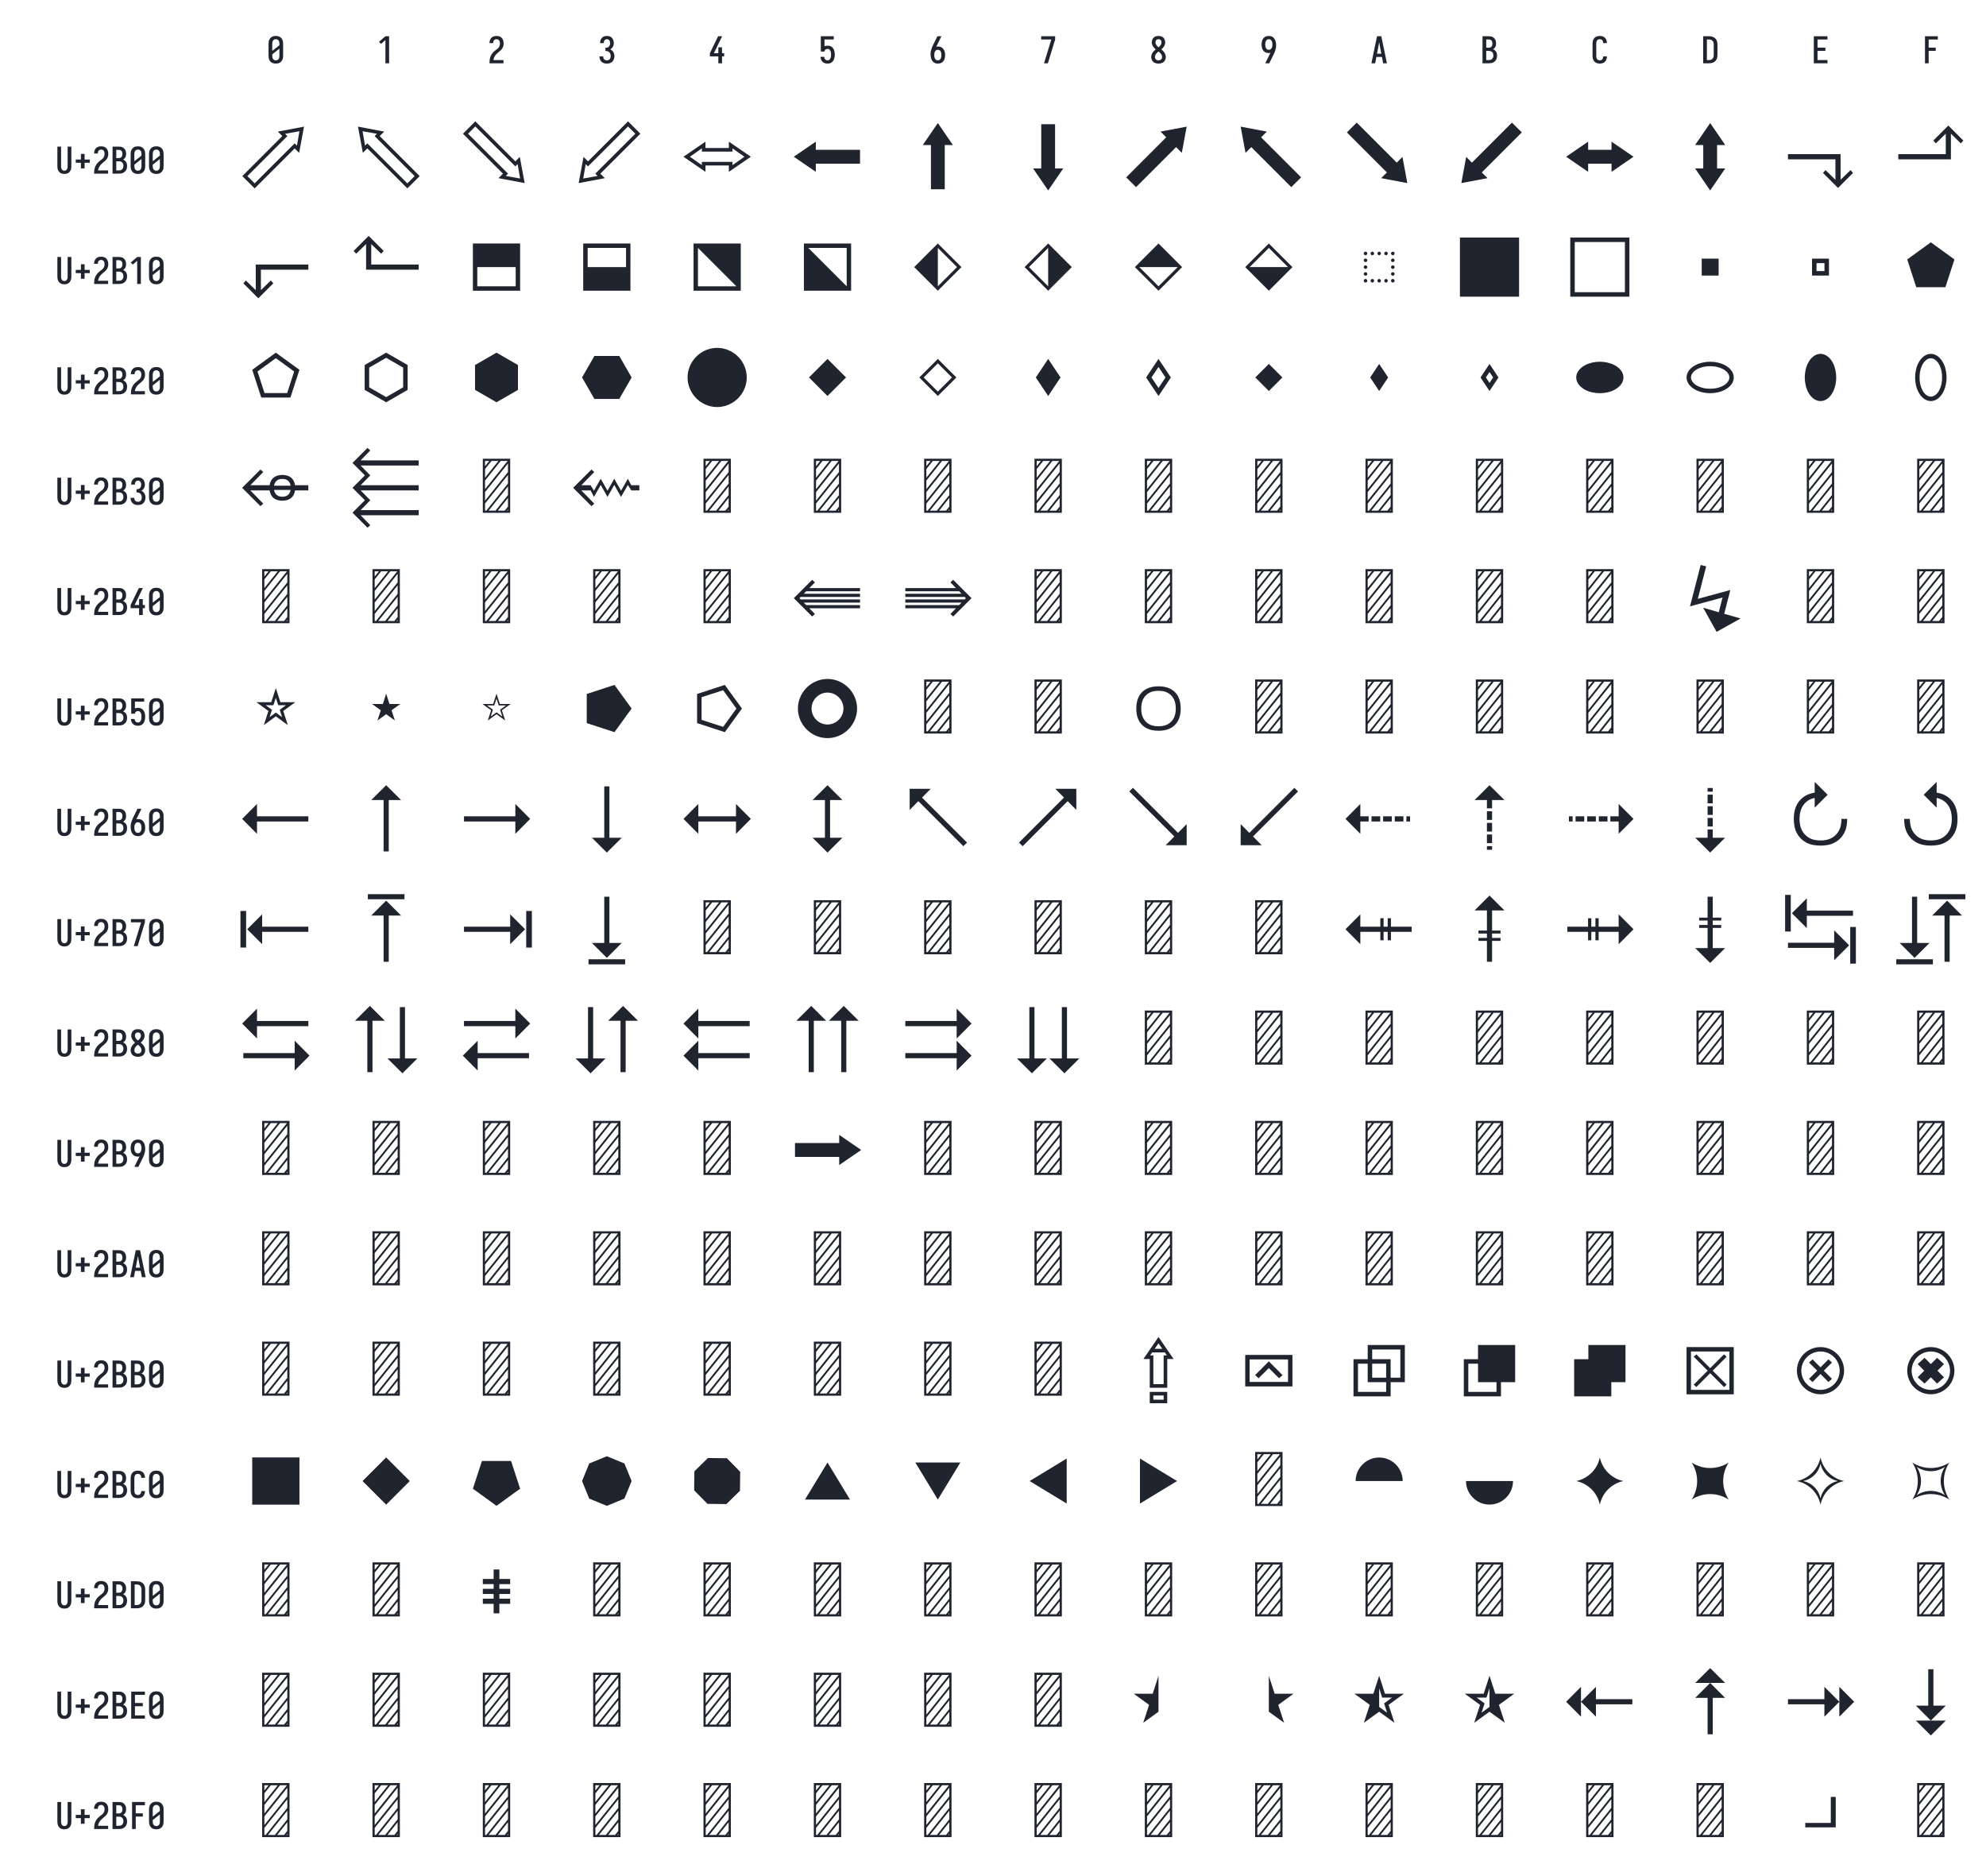 <?xml version="1.0" encoding="UTF-8" standalone="no"?>
<svg height="1224" viewBox="0 0 1296 1224" width="1296" xmlns="http://www.w3.org/2000/svg">
<defs>
<path d="M 250 8 Q 223 8 196 3 Q 169 -2 145 -15.5 Q 121 -29 102.5 -49 Q 84 -69 72.5 -94 Q 61 -119 56.5 -146 Q 52 -173 52 -200 L 52 -535 Q 52 -562 56.5 -589 Q 61 -616 72.5 -641 Q 84 -666 102.5 -686 Q 121 -706 145 -719.5 Q 169 -733 196 -738 Q 223 -743 250 -743 Q 277 -743 304 -738 Q 331 -733 355 -720 Q 379 -707 397.5 -686.5 Q 416 -666 427.5 -641 Q 439 -616 443.5 -589 Q 448 -562 448 -535 L 448 -200 Q 448 -173 443.5 -146 Q 439 -119 427.5 -94 Q 416 -69 397.5 -49 Q 379 -29 355 -15.5 Q 331 -2 304 3 Q 277 8 250 8 Z M 153 -337 L 347 -491 L 347 -535 Q 347 -557 342.5 -578.5 Q 338 -600 325.5 -618 Q 313 -636 292.5 -645.5 Q 272 -655 250 -655 Q 228 -655 207.5 -645.5 Q 187 -636 174.5 -618 Q 162 -600 157.5 -578.5 Q 153 -557 153 -535 Z M 250 -80 Q 272 -80 292.5 -89.5 Q 313 -99 325.5 -117 Q 338 -135 342.5 -156.5 Q 347 -178 347 -200 L 347 -398 L 153 -244 L 153 -200 Q 153 -178 157.5 -156.5 Q 162 -135 174.5 -117 Q 187 -99 207.5 -89.5 Q 228 -80 250 -80 Z " id="path1"/>
<path d="M 230 0 L 230 -631 L 110 -528 L 55 -584 L 230 -735 L 330 -735 L 330 0 Z " id="path2"/>
<path d="M 440 0 L 60 0 L 60 -1 Q 60 -27 61 -53.5 Q 62 -80 66 -106.5 Q 70 -133 77.5 -158.5 Q 85 -184 96.5 -207.5 Q 108 -231 123 -253 Q 138 -275 156 -294.5 Q 174 -314 194 -331 Q 214 -348 235.5 -364 Q 257 -380 277.5 -397 Q 298 -414 313 -435.5 Q 328 -457 335.5 -483 Q 343 -509 343 -535 Q 343 -557 339 -578 Q 335 -599 323.5 -617 Q 312 -635 292 -645 Q 272 -655 251 -655 Q 231 -655 212.5 -647.5 Q 194 -640 182 -625 Q 170 -610 164.5 -591 Q 159 -572 159 -552 L 159 -548 L 58 -548 L 58 -555 Q 58 -581 64 -605.5 Q 70 -630 81.5 -652.5 Q 93 -675 111.5 -693 Q 130 -711 152.5 -722.5 Q 175 -734 200.5 -738.5 Q 226 -743 251 -743 Q 278 -743 304.5 -737.5 Q 331 -732 354.5 -719 Q 378 -706 396 -685.5 Q 414 -665 424.5 -640.5 Q 435 -616 439.5 -589 Q 444 -562 444 -535 Q 444 -501 435 -468 Q 426 -435 407.5 -406 Q 389 -377 364 -353.5 Q 339 -330 312.5 -308.5 Q 286 -287 261 -264 Q 236 -241 216.5 -213 Q 197 -185 184 -153.5 Q 171 -122 166 -88 L 440 -88 Z " id="path3"/>
<path d="M 253 8 Q 227 8 201 4 Q 175 -0 151.5 -11.5 Q 128 -23 108.5 -40.5 Q 89 -58 76 -81 Q 63 -104 56.5 -129.5 Q 50 -155 50 -181 L 50 -187 L 151 -187 L 151 -184 Q 151 -163 157.5 -143 Q 164 -123 178 -108 Q 192 -93 212 -86.5 Q 232 -80 253 -80 Q 275 -80 296 -88.5 Q 317 -97 330.5 -115 Q 344 -133 349.5 -154.5 Q 355 -176 355 -198 Q 355 -217 351 -235.5 Q 347 -254 338.5 -271 Q 330 -288 316.5 -301 Q 303 -314 286 -322 Q 269 -330 250 -332 Q 231 -334 212 -334 L 212 -422 Q 229 -422 246 -424 Q 263 -426 278.5 -433 Q 294 -440 306 -452.5 Q 318 -465 325.5 -480.5 Q 333 -496 336 -513 Q 339 -530 339 -547 Q 339 -566 335 -585.5 Q 331 -605 320 -621 Q 309 -637 291 -646 Q 273 -655 253 -655 Q 234 -655 216.5 -647 Q 199 -639 187.5 -624 Q 176 -609 171.5 -590 Q 167 -571 167 -552 L 167 -548 L 66 -548 L 66 -556 Q 66 -581 71.5 -605.5 Q 77 -630 88.5 -652 Q 100 -674 117.5 -692.5 Q 135 -711 157 -722.5 Q 179 -734 203.5 -738.5 Q 228 -743 253 -743 Q 278 -743 303 -738 Q 328 -733 350.5 -721 Q 373 -709 390 -690 Q 407 -671 418 -648 Q 429 -625 434.5 -600 Q 440 -575 440 -550 Q 440 -524 434 -498.5 Q 428 -473 415.5 -450.5 Q 403 -428 384.5 -409.5 Q 366 -391 343 -379 Q 369 -368 391 -348.5 Q 413 -329 427.5 -304.5 Q 442 -280 449 -252 Q 456 -224 456 -195 Q 456 -168 450 -141.5 Q 444 -115 432 -91 Q 420 -67 401 -47 Q 382 -27 358 -14.5 Q 334 -2 307 3 Q 280 8 253 8 Z " id="path4"/>
<path d="M 282 0 L 282 -188 L 52 -188 L 52 -275 L 276 -735 L 385 -735 L 161 -275 L 282 -275 L 282 -435 L 382 -435 L 382 -275 L 440 -275 L 440 -188 L 382 -188 L 382 0 Z " id="path5"/>
<path d="M 252 8 Q 227 8 202.5 3.5 Q 178 -1 155.5 -12 Q 133 -23 115 -41 Q 97 -59 85 -80.5 Q 73 -102 66.5 -126.5 Q 60 -151 59 -176 L 159 -176 Q 161 -158 167 -139.5 Q 173 -121 185.5 -107 Q 198 -93 216 -86.5 Q 234 -80 252 -80 Q 269 -80 285 -87 Q 301 -94 312 -107 Q 323 -120 330 -135.5 Q 337 -151 340.5 -167.5 Q 344 -184 345.5 -201 Q 347 -218 347 -235 Q 347 -252 346 -269 Q 345 -286 341 -302.5 Q 337 -319 331 -334.5 Q 325 -350 314 -363 Q 303 -376 287.5 -383.5 Q 272 -391 256 -391 Q 240 -391 224.5 -387 Q 209 -383 196 -373.5 Q 183 -364 176 -349.5 Q 169 -335 168 -319 L 68 -319 L 68 -735 L 421 -735 L 421 -647 L 168 -647 L 168 -464 Q 189 -472 211 -475 Q 233 -478 256 -478 Q 285 -478 313.5 -470.5 Q 342 -463 365.5 -445.5 Q 389 -428 405.5 -403 Q 422 -378 431.5 -350.5 Q 441 -323 444.5 -294 Q 448 -265 448 -235 Q 448 -206 444 -176.5 Q 440 -147 430.5 -119 Q 421 -91 404 -66.5 Q 387 -42 363.5 -24.5 Q 340 -7 311 0.5 Q 282 8 252 8 Z " id="path6"/>
<path d="M 250 8 Q 219 8 189 -0.5 Q 159 -9 135 -28 Q 111 -47 94.5 -73.5 Q 78 -100 68.5 -129.5 Q 59 -159 55.5 -189.5 Q 52 -220 52 -250 Q 52 -291 60 -331 Q 68 -371 82 -409 Q 96 -447 114 -483.5 Q 132 -520 150 -556 L 238 -735 L 347 -735 L 240 -517 Q 232 -500 223 -483.5 Q 214 -467 205 -451 Q 217 -454 229 -455 Q 241 -456 253 -456 Q 281 -456 309.5 -449 Q 338 -442 361.5 -426 Q 385 -410 402.5 -386.5 Q 420 -363 430 -336.5 Q 440 -310 444 -281.5 Q 448 -253 448 -224 Q 448 -195 444 -166.5 Q 440 -138 429.5 -111 Q 419 -84 401.5 -60.5 Q 384 -37 360 -21 Q 336 -5 307.5 1.5 Q 279 8 250 8 Z M 250 -80 Q 266 -80 282 -85.5 Q 298 -91 309.5 -102.5 Q 321 -114 328.5 -129 Q 336 -144 340 -159.5 Q 344 -175 345.5 -191.5 Q 347 -208 347 -224 Q 347 -240 345.5 -256.5 Q 344 -273 340 -288.5 Q 336 -304 328.5 -319 Q 321 -334 309.5 -345.5 Q 298 -357 282.5 -362.5 Q 267 -368 251 -368 Q 234 -368 218.5 -362.5 Q 203 -357 191.5 -345.5 Q 180 -334 172 -319.5 Q 164 -305 160 -289 Q 156 -273 154.5 -256.5 Q 153 -240 153 -224 Q 153 -208 154.5 -191.5 Q 156 -175 160 -159.5 Q 164 -144 171.5 -129 Q 179 -114 190.5 -102.5 Q 202 -91 218 -85.5 Q 234 -80 250 -80 Z " id="path7"/>
<path d="M 242 0 L 138 0 L 336 -647 L 60 -647 L 60 -735 L 440 -735 L 440 -647 Z " id="path8"/>
<path d="M 250 8 Q 225 8 200 4 Q 175 -0 152 -10 Q 129 -20 109.5 -37 Q 90 -54 77.5 -75.5 Q 65 -97 58.5 -121.5 Q 52 -146 52 -172 Q 52 -203 62 -232.5 Q 72 -262 88.5 -288 Q 105 -314 127 -336 Q 149 -358 174 -378 Q 152 -396 132.5 -417 Q 113 -438 98.5 -462.5 Q 84 -487 76 -514.5 Q 68 -542 68 -570 Q 68 -594 73.5 -617 Q 79 -640 90.5 -661 Q 102 -682 119.5 -698.5 Q 137 -715 158 -725 Q 179 -735 202.5 -739 Q 226 -743 250 -743 Q 274 -743 297.5 -739 Q 321 -735 342 -725 Q 363 -715 380.5 -698.5 Q 398 -682 409.5 -661 Q 421 -640 426.5 -617 Q 432 -594 432 -570 Q 432 -542 424 -514.5 Q 416 -487 401.5 -462.5 Q 387 -438 367.5 -417 Q 348 -396 326 -378 Q 351 -358 373 -336 Q 395 -314 411.5 -288 Q 428 -262 438 -232.5 Q 448 -203 448 -172 Q 448 -146 441.5 -121.5 Q 435 -97 422.5 -75.5 Q 410 -54 390.5 -37 Q 371 -20 348 -10 Q 325 -0 300 4 Q 275 8 250 8 Z M 250 -435 Q 266 -447 280.5 -461.5 Q 295 -476 306.5 -493 Q 318 -510 325 -529.5 Q 332 -549 332 -569 Q 332 -586 326.5 -602.5 Q 321 -619 310 -631.5 Q 299 -644 283 -649.5 Q 267 -655 250 -655 Q 233 -655 217 -649.5 Q 201 -644 190 -631.5 Q 179 -619 173.5 -602.5 Q 168 -586 168 -569 Q 168 -549 175 -529.5 Q 182 -510 193.5 -493 Q 205 -476 219.5 -461.5 Q 234 -447 250 -435 Z M 250 -80 Q 269 -80 287.5 -85.5 Q 306 -91 320 -104 Q 334 -117 340.5 -135.5 Q 347 -154 347 -173 Q 347 -196 338.5 -217.5 Q 330 -239 316.5 -257.5 Q 303 -276 285.5 -291 Q 268 -306 250 -320 Q 232 -306 214.5 -291 Q 197 -276 183.5 -257.5 Q 170 -239 161.5 -217.5 Q 153 -196 153 -173 Q 153 -154 159.5 -135.5 Q 166 -117 180 -104 Q 194 -91 212.5 -85.5 Q 231 -80 250 -80 Z " id="path9"/>
<path d="M 262 0 L 153 0 L 260 -218 Q 268 -235 277 -251.5 Q 286 -268 295 -284 Q 283 -281 271 -280 Q 259 -279 247 -279 Q 219 -279 190.5 -286 Q 162 -293 138.5 -309 Q 115 -325 97.5 -348.5 Q 80 -372 70 -398.5 Q 60 -425 56 -453.5 Q 52 -482 52 -511 Q 52 -540 56 -568.5 Q 60 -597 70.5 -624 Q 81 -651 98.5 -674.5 Q 116 -698 140 -714 Q 164 -730 192.5 -736.5 Q 221 -743 250 -743 Q 281 -743 311 -734.5 Q 341 -726 365 -707 Q 389 -688 405.5 -661.5 Q 422 -635 431.5 -605.5 Q 441 -576 444.5 -545.5 Q 448 -515 448 -485 Q 448 -444 440 -404 Q 432 -364 418 -326 Q 404 -288 386 -251.5 Q 368 -215 350 -179 Z M 249 -367 Q 266 -367 281.5 -372.5 Q 297 -378 308.5 -389.5 Q 320 -401 328 -415.5 Q 336 -430 340 -446 Q 344 -462 345.5 -478.5 Q 347 -495 347 -511 Q 347 -527 345.5 -543.5 Q 344 -560 340 -575.5 Q 336 -591 328.5 -606 Q 321 -621 309.5 -632.5 Q 298 -644 282 -649.5 Q 266 -655 250 -655 Q 234 -655 218 -649.5 Q 202 -644 190.5 -632.5 Q 179 -621 171.5 -606 Q 164 -591 160 -575.5 Q 156 -560 154.5 -543.5 Q 153 -527 153 -511 Q 153 -495 154.5 -478.5 Q 156 -462 160 -446.5 Q 164 -431 171.5 -416 Q 179 -401 190.5 -389.5 Q 202 -378 217.5 -372.5 Q 233 -367 249 -367 Z " id="path10"/>
<path d="M 39 0 L 192 -735 L 308 -735 L 461 0 L 358 0 L 326 -172 L 174 -172 L 142 0 Z M 309 -260 L 265 -490 Q 262 -511 258 -531.5 Q 254 -552 250 -572 Q 246 -552 242 -531.5 Q 238 -511 235 -490 L 191 -260 Z " id="path11"/>
<path d="M 60 0 L 60 -735 L 234 -735 Q 261 -735 287 -730.5 Q 313 -726 336 -714 Q 359 -702 377.5 -682.5 Q 396 -663 408 -639.5 Q 420 -616 424.5 -590 Q 429 -564 429 -538 Q 429 -515 425 -492 Q 421 -469 410.5 -448.5 Q 400 -428 383.5 -411 Q 367 -394 347 -383 Q 372 -373 393.5 -355.5 Q 415 -338 429.5 -314.5 Q 444 -291 450 -264 Q 456 -237 456 -210 Q 456 -181 450 -152.5 Q 444 -124 430 -98.5 Q 416 -73 394.5 -53.5 Q 373 -34 347 -21.5 Q 321 -9 292 -4.5 Q 263 -0 234 0 Z M 161 -424 L 234 -424 Q 255 -424 274.5 -432.5 Q 294 -441 306.5 -457.5 Q 319 -474 324 -494.5 Q 329 -515 329 -536 Q 329 -557 324 -577.5 Q 319 -598 306.5 -614.5 Q 294 -631 274.5 -639 Q 255 -647 234 -647 L 161 -647 Z M 161 -88 L 234 -88 Q 251 -88 267 -91 Q 283 -94 297.5 -101.5 Q 312 -109 323.5 -121 Q 335 -133 342.5 -148 Q 350 -163 352.5 -179 Q 355 -195 355 -212 Q 355 -228 352.5 -244.5 Q 350 -261 343 -276 Q 336 -291 324.5 -303 Q 313 -315 298 -322.5 Q 283 -330 267 -333 Q 251 -336 234 -336 L 161 -336 Z " id="path12"/>
<path d="M 247 8 Q 220 8 193 2.5 Q 166 -3 142.5 -16 Q 119 -29 101 -49.5 Q 83 -70 72 -94.5 Q 61 -119 56.5 -146 Q 52 -173 52 -200 L 52 -535 Q 52 -562 56.5 -589 Q 61 -616 72 -640.5 Q 83 -665 101 -685.5 Q 119 -706 142.5 -719 Q 166 -732 193 -737.5 Q 220 -743 247 -743 Q 273 -743 298 -738.5 Q 323 -734 346 -723 Q 369 -712 387.5 -694 Q 406 -676 418 -653.5 Q 430 -631 436 -606 Q 442 -581 442 -555 L 442 -548 L 341 -548 L 341 -552 Q 341 -572 335.5 -591 Q 330 -610 317.5 -625.5 Q 305 -641 286 -648 Q 267 -655 247 -655 Q 225 -655 205 -645.5 Q 185 -636 173 -618 Q 161 -600 157 -578.5 Q 153 -557 153 -535 L 153 -200 Q 153 -178 157 -156.5 Q 161 -135 173 -117 Q 185 -99 205 -89.5 Q 225 -80 247 -80 Q 267 -80 286 -87 Q 305 -94 317.5 -109.5 Q 330 -125 335.5 -144 Q 341 -163 341 -183 L 341 -187 L 442 -187 L 442 -180 Q 442 -154 436 -129 Q 430 -104 418 -81.5 Q 406 -59 387.5 -41 Q 369 -23 346 -12 Q 323 -1 298 3.5 Q 273 8 247 8 Z " id="path13"/>
<path d="M 60 0 L 60 -735 L 219 -735 Q 249 -735 279 -730 Q 309 -725 336.5 -712 Q 364 -699 386 -678.5 Q 408 -658 422 -631.5 Q 436 -605 442 -575 Q 448 -545 448 -515 L 448 -220 Q 448 -190 442 -160 Q 436 -130 422 -103.5 Q 408 -77 386 -56.5 Q 364 -36 336.5 -23 Q 309 -10 279 -5 Q 249 -0 219 0 Z M 161 -88 L 219 -88 Q 237 -88 254 -91 Q 271 -94 286.5 -102.5 Q 302 -111 314 -124 Q 326 -137 333.5 -152.5 Q 341 -168 344 -185.5 Q 347 -203 347 -220 L 347 -515 Q 347 -532 344 -549.5 Q 341 -567 333.5 -582.5 Q 326 -598 314 -611 Q 302 -624 286.5 -632.5 Q 271 -641 254 -644 Q 237 -647 219 -647 L 161 -647 Z " id="path14"/>
<path d="M 68 0 L 68 -735 L 440 -735 L 440 -647 L 169 -647 L 169 -426 L 383 -426 L 383 -338 L 169 -338 L 169 -88 L 440 -88 L 440 0 Z " id="path15"/>
<path d="M 91 0 L 91 -735 L 440 -735 L 440 -647 L 191 -647 L 191 -426 L 383 -426 L 383 -338 L 191 -338 L 191 0 Z " id="path16"/>
<path d="M 250 8 Q 223 8 196.5 2.5 Q 170 -3 147 -16.5 Q 124 -30 106.5 -50.5 Q 89 -71 78.5 -95.5 Q 68 -120 64 -146.5 Q 60 -173 60 -200 L 60 -735 L 161 -735 L 161 -200 Q 161 -186 162.5 -172 Q 164 -158 168 -144.5 Q 172 -131 179.5 -118.5 Q 187 -106 197.5 -97 Q 208 -88 222 -84 Q 236 -80 250 -80 Q 264 -80 278 -84 Q 292 -88 302.5 -97 Q 313 -106 320.5 -118.5 Q 328 -131 332 -144.5 Q 336 -158 337.5 -172 Q 339 -186 339 -200 L 339 -735 L 440 -735 L 440 -200 Q 440 -173 436 -146.5 Q 432 -120 421.5 -95.5 Q 411 -71 393.5 -50.5 Q 376 -30 353 -16.5 Q 330 -3 303.5 2.5 Q 277 8 250 8 Z " id="path17"/>
<path d="M 300 -143 L 200 -143 L 200 -296 L 60 -296 L 60 -384 L 200 -384 L 200 -537 L 300 -537 L 300 -384 L 440 -384 L 440 -296 L 300 -296 Z " id="path18"/>
<path d="M 212 90 L 44 -77 L 588 -621 L 527 -682 L 883 -749 L 817 -393 L 756 -453 Z M 212 22 L 375 -142 L 756 -522 L 787 -491 L 821 -687 L 626 -652 L 657 -621 L 113 -77 Z " id="path19"/>
<path d="M 788 90 L 319 -379 L 244 -453 L 183 -393 L 117 -749 L 473 -682 L 412 -621 L 956 -77 Z M 788 22 L 887 -77 L 343 -621 L 374 -652 L 179 -687 L 213 -491 L 244 -522 Z " id="path20"/>
<path d="M 883 18 L 527 -49 L 588 -110 L 44 -653 L 212 -821 L 756 -277 L 817 -338 L 826 -287 Z M 821 -44 L 787 -240 L 756 -209 L 212 -752 L 113 -653 L 657 -110 L 626 -79 Z " id="path21"/>
<path d="M 117 18 L 183 -338 L 244 -277 L 788 -821 L 956 -653 L 412 -110 L 473 -49 Z M 179 -44 L 374 -79 L 343 -110 L 887 -653 L 788 -752 L 244 -209 L 213 -240 Z " id="path22"/>
<path d="M 659 -135 L 659 -221 L 341 -221 L 341 -135 L 42 -340 L 341 -545 L 341 -459 L 659 -459 L 659 -545 L 958 -340 Z M 292 -226 L 292 -270 L 708 -270 L 708 -226 L 871 -340 L 708 -454 L 708 -410 L 292 -410 L 292 -454 L 129 -340 Z " id="path23"/>
<path d="M 341 -135 L 42 -340 L 341 -545 L 341 -434 L 942 -434 L 942 -246 L 341 -246 Z " id="path24"/>
<path d="M 406 102 L 406 -499 L 295 -499 L 500 -798 L 705 -499 L 594 -499 L 594 102 Z " id="path25"/>
<path d="M 500 118 L 295 -181 L 406 -181 L 406 -782 L 594 -782 L 594 -181 L 705 -181 Z " id="path26"/>
<path d="M 195 73 L 61 -60 L 605 -604 L 527 -682 L 883 -749 L 817 -393 L 739 -471 Z " id="path27"/>
<path d="M 805 73 L 261 -471 L 183 -393 L 117 -749 L 473 -682 L 395 -604 L 939 -60 Z " id="path28"/>
<path d="M 883 18 L 527 -49 L 605 -127 L 61 -671 L 195 -804 L 739 -260 L 817 -338 L 826 -287 Z " id="path29"/>
<path d="M 117 18 L 183 -338 L 261 -260 L 805 -804 L 939 -671 L 395 -127 L 473 -49 Z " id="path30"/>
<path d="M 659 -135 L 659 -246 L 341 -246 L 341 -135 L 42 -340 L 341 -545 L 341 -434 L 659 -434 L 659 -545 L 958 -340 Z " id="path31"/>
<path d="M 500 118 L 295 -181 L 406 -181 L 406 -499 L 295 -499 L 500 -798 L 705 -499 L 594 -499 L 594 -181 L 705 -181 Z " id="path32"/>
<path d="M 738 84 L 534 -120 L 568 -158 L 703 -27 L 703 -305 L 58 -305 L 58 -375 L 773 -375 L 773 -27 L 908 -158 L 942 -120 Z " id="path33"/>
<path d="M 773 -305 L 58 -305 L 58 -375 L 703 -375 L 703 -653 L 568 -522 L 534 -560 L 738 -764 L 942 -560 L 908 -522 L 773 -653 Z " id="path34"/>
<path d="M 262 84 L 58 -120 L 92 -158 L 227 -27 L 227 -375 L 942 -375 L 942 -305 L 297 -305 L 297 -27 L 432 -158 L 466 -120 Z " id="path35"/>
<path d="M 227 -305 L 227 -653 L 92 -522 L 58 -560 L 262 -764 L 466 -560 L 432 -522 L 297 -653 L 297 -375 L 942 -375 L 942 -305 Z " id="path36"/>
<path d="M 179 -19 L 179 -661 L 821 -661 L 821 -19 Z M 239 -79 L 761 -79 L 761 -340 L 239 -340 Z " id="path37"/>
<path d="M 179 -19 L 179 -661 L 821 -661 L 821 -19 Z M 761 -340 L 761 -601 L 239 -601 L 239 -340 Z " id="path38"/>
<path d="M 179 -19 L 179 -661 L 821 -661 L 821 -19 Z M 239 -79 L 761 -79 L 239 -601 Z " id="path39"/>
<path d="M 179 -19 L 179 -661 L 821 -661 L 821 -19 Z M 761 -79 L 761 -601 L 239 -601 Z " id="path40"/>
<path d="M 500 -19 L 179 -340 L 377 -539 L 500 -661 L 821 -340 Z M 500 -79 L 761 -340 L 500 -601 Z " id="path41"/>
<path d="M 500 -19 L 179 -340 L 500 -661 L 821 -340 Z M 500 -79 L 500 -601 L 239 -340 Z " id="path42"/>
<path d="M 500 -19 L 179 -340 L 500 -661 L 821 -340 Z M 500 -79 L 761 -340 L 239 -340 Z " id="path43"/>
<path d="M 500 -19 L 179 -340 L 500 -661 L 821 -340 Z M 239 -340 L 761 -340 L 500 -601 Z " id="path44"/>
<path d="M 343 -501 Q 333 -501 326 -508.5 Q 319 -516 319 -526 Q 319 -535 326 -542.5 Q 333 -550 343 -550 Q 352 -550 359.5 -542.5 Q 367 -535 367 -526 Q 367 -516 359.5 -508.5 Q 352 -501 343 -501 Z M 250 -501 Q 240 -501 233 -508.5 Q 226 -516 226 -526 Q 226 -535 233 -542.5 Q 240 -550 250 -550 Q 260 -550 267 -542.5 Q 274 -535 274 -526 Q 274 -516 267 -508.5 Q 260 -501 250 -501 Z M 157 -501 Q 148 -501 140.5 -508.5 Q 133 -516 133 -526 Q 133 -535 140.5 -542.5 Q 148 -550 157 -550 Q 167 -550 174 -542.5 Q 181 -535 181 -526 Q 181 -516 174 -508.5 Q 167 -501 157 -501 Z M 436 -501 Q 426 -501 418.5 -508.5 Q 411 -516 411 -526 Q 411 -535 418.5 -542.5 Q 426 -550 436 -550 Q 445 -550 452.5 -542.5 Q 460 -535 460 -526 Q 460 -516 452.5 -508.5 Q 445 -501 436 -501 Z M 64 -501 Q 55 -501 47.5 -508.5 Q 40 -516 40 -526 Q 40 -535 47.5 -542.5 Q 55 -550 64 -550 Q 74 -550 81.5 -542.5 Q 89 -535 89 -526 Q 89 -516 81.5 -508.5 Q 74 -501 64 -501 Z M 64 -409 Q 55 -409 47.5 -416 Q 40 -423 40 -433 Q 40 -442 47.5 -449.5 Q 55 -457 64 -457 Q 74 -457 81.5 -449.5 Q 89 -442 89 -433 Q 89 -423 81.5 -416 Q 74 -409 64 -409 Z M 436 -409 Q 426 -409 418.5 -416 Q 411 -423 411 -433 Q 411 -442 418.5 -449.5 Q 426 -457 436 -457 Q 445 -457 452.5 -449.5 Q 460 -442 460 -433 Q 460 -423 452.5 -416 Q 445 -409 436 -409 Z M 436 -316 Q 426 -316 418.5 -323 Q 411 -330 411 -340 Q 411 -350 418.5 -357 Q 426 -364 436 -364 Q 445 -364 452.5 -357 Q 460 -350 460 -340 Q 460 -330 452.5 -323 Q 445 -316 436 -316 Z M 64 -316 Q 55 -316 47.5 -323 Q 40 -330 40 -340 Q 40 -350 47.5 -357 Q 55 -364 64 -364 Q 74 -364 81.5 -357 Q 89 -350 89 -340 Q 89 -330 81.5 -323 Q 74 -316 64 -316 Z M 436 -223 Q 426 -223 418.5 -230.5 Q 411 -238 411 -247 Q 411 -257 418.5 -264 Q 426 -271 436 -271 Q 445 -271 452.5 -264 Q 460 -257 460 -247 Q 460 -238 452.5 -230.5 Q 445 -223 436 -223 Z M 64 -223 Q 55 -223 47.5 -230.5 Q 40 -238 40 -247 Q 40 -257 47.5 -264 Q 55 -271 64 -271 Q 74 -271 81.5 -264 Q 89 -257 89 -247 Q 89 -238 81.5 -230.5 Q 74 -223 64 -223 Z M 157 -130 Q 148 -130 140.5 -137.5 Q 133 -145 133 -154 Q 133 -164 140.5 -171.5 Q 148 -179 157 -179 Q 167 -179 174 -171.5 Q 181 -164 181 -154 Q 181 -145 174 -137.5 Q 167 -130 157 -130 Z M 250 -130 Q 240 -130 233 -137.5 Q 226 -145 226 -154 Q 226 -164 233 -171.5 Q 240 -179 250 -179 Q 260 -179 267 -171.5 Q 274 -164 274 -154 Q 274 -145 267 -137.5 Q 260 -130 250 -130 Z M 343 -130 Q 333 -130 326 -137.5 Q 319 -145 319 -154 Q 319 -164 326 -171.5 Q 333 -179 343 -179 Q 352 -179 359.5 -171.5 Q 367 -164 367 -154 Q 367 -145 359.5 -137.5 Q 352 -130 343 -130 Z M 436 -130 Q 426 -130 418.5 -137.5 Q 411 -145 411 -154 Q 411 -164 418.5 -171.5 Q 426 -179 436 -179 Q 445 -179 452.5 -171.5 Q 460 -164 460 -154 Q 460 -145 452.5 -137.5 Q 445 -130 436 -130 Z M 64 -130 Q 55 -130 47.5 -137.5 Q 40 -145 40 -154 Q 40 -164 47.5 -171.5 Q 55 -179 64 -179 Q 74 -179 81.5 -171.5 Q 89 -164 89 -154 Q 89 -145 81.5 -137.5 Q 74 -130 64 -130 Z " id="path45"/>
<path d="M 98 62 L 98 -742 L 902 -742 L 902 62 Z " id="path46"/>
<path d="M 98 62 L 98 -742 L 902 -742 L 902 62 Z M 159 1 L 841 1 L 841 -681 L 159 -681 Z " id="path47"/>
<path d="M 615 -225 L 385 -225 L 385 -455 L 615 -455 Z " id="path48"/>
<path d="M 615 -225 L 385 -225 L 385 -455 L 615 -455 Z M 446 -286 L 554 -286 L 554 -394 L 446 -394 Z " id="path49"/>
<path d="M 698 -67 L 302 -67 L 179 -444 L 500 -677 L 821 -444 Z " id="path50"/>
<path d="M 698 -67 L 302 -67 L 179 -444 L 500 -677 L 821 -444 Z M 346 -128 L 654 -128 L 749 -421 L 625 -512 L 500 -602 L 251 -421 Z " id="path51"/>
<path d="M 500 -3 L 208 -171 L 208 -509 L 500 -677 L 792 -509 L 792 -171 Z M 500 -73 L 731 -206 L 731 -474 L 500 -607 L 269 -474 L 269 -206 Z " id="path52"/>
<path d="M 500 -3 L 208 -171 L 208 -509 L 500 -677 L 792 -509 L 792 -171 Z " id="path53"/>
<path d="M 331 -48 L 163 -340 L 331 -632 L 669 -632 L 837 -340 L 669 -48 Z " id="path54"/>
<path d="M 500 62 Q 447 62 396 48 Q 345 34 299.5 7.5 Q 254 -19 216.5 -56.5 Q 179 -94 152.5 -139.5 Q 126 -185 112 -236 Q 98 -287 98 -340 Q 98 -393 112 -444 Q 126 -495 152.5 -540.5 Q 179 -586 216.5 -623.5 Q 254 -661 299.5 -687.5 Q 345 -714 396 -728 Q 447 -742 500 -742 Q 553 -742 604 -728 Q 655 -714 700.5 -687.5 Q 746 -661 783.5 -623.5 Q 821 -586 847.5 -540.5 Q 874 -495 888 -444 Q 902 -393 902 -340 Q 902 -287 888 -236 Q 874 -185 847.5 -139.5 Q 821 -94 783.5 -56.5 Q 746 -19 700.5 7.5 Q 655 34 604 48 Q 553 62 500 62 Z " id="path55"/>
<path d="M 500 -88 L 248 -340 L 500 -592 L 752 -340 Z " id="path56"/>
<path d="M 500 -88 L 248 -340 L 500 -592 L 752 -340 Z M 500 -148 L 692 -340 L 500 -532 L 308 -340 Z " id="path57"/>
<path d="M 500 -88 L 332 -340 L 500 -592 L 668 -340 Z " id="path58"/>
<path d="M 500 -88 L 368 -285 L 332 -340 L 500 -592 L 632 -395 L 668 -340 Z M 500 -197 L 595 -340 L 500 -483 L 405 -340 Z " id="path59"/>
<path d="M 500 -156 L 316 -340 L 500 -524 L 684 -340 Z " id="path60"/>
<path d="M 500 -156 L 378 -340 L 500 -524 L 622 -340 Z " id="path61"/>
<path d="M 500 -156 L 378 -340 L 500 -524 L 622 -340 Z M 500 -266 L 549 -340 L 500 -414 L 451 -340 Z " id="path62"/>
<path d="M 500 -126 Q 473 -126 447 -129 Q 421 -132 395 -138 Q 369 -144 344 -153 Q 319 -162 295.5 -175 Q 272 -188 251.5 -204.5 Q 231 -221 214.5 -242 Q 198 -263 188.5 -288 Q 179 -313 179 -340 Q 179 -367 188.5 -392 Q 198 -417 214.5 -438 Q 231 -459 251.5 -475.5 Q 272 -492 295.5 -505 Q 319 -518 344 -527 Q 369 -536 395 -542 Q 421 -548 447 -551 Q 473 -554 500 -554 Q 527 -554 553 -551 Q 579 -548 605 -542 Q 631 -536 656 -527 Q 681 -518 704.5 -505 Q 728 -492 748.5 -475.5 Q 769 -459 785.5 -438 Q 802 -417 811.5 -392 Q 821 -367 821 -340 Q 821 -313 811.5 -288 Q 802 -263 785.5 -242 Q 769 -221 748.5 -204.5 Q 728 -188 704.5 -175 Q 681 -162 656 -153 Q 631 -144 605 -138 Q 579 -132 553 -129 Q 527 -126 500 -126 Z " id="path63"/>
<path d="M 500 -126 Q 473 -126 447 -129 Q 421 -132 395 -138 Q 369 -144 344 -153 Q 319 -162 295.5 -175 Q 272 -188 251.5 -204.5 Q 231 -221 214.5 -242 Q 198 -263 188.5 -288 Q 179 -313 179 -340 Q 179 -367 188.5 -392 Q 198 -417 214.5 -438 Q 231 -459 251.5 -475.5 Q 272 -492 295.5 -505 Q 319 -518 344 -527 Q 369 -536 395 -542 Q 421 -548 447 -551 Q 473 -554 500 -554 Q 527 -554 553 -551 Q 579 -548 605 -542 Q 631 -536 656 -527 Q 681 -518 704.5 -505 Q 728 -492 748.5 -475.5 Q 769 -459 785.5 -438 Q 802 -417 811.5 -392 Q 821 -367 821 -340 Q 821 -313 811.5 -288 Q 802 -263 785.5 -242 Q 769 -221 748.5 -204.5 Q 728 -188 704.5 -175 Q 681 -162 656 -153 Q 631 -144 605 -138 Q 579 -132 553 -129 Q 527 -126 500 -126 Z M 500 -187 Q 521 -187 541.5 -188.5 Q 562 -190 582 -194 Q 602 -198 622 -204.5 Q 642 -211 661 -219.5 Q 680 -228 697 -239.5 Q 714 -251 728 -266 Q 742 -281 751.5 -300 Q 761 -319 761 -340 Q 761 -361 751.5 -380 Q 742 -399 728 -414 Q 714 -429 697 -440.5 Q 680 -452 661 -460.5 Q 642 -469 622 -475.5 Q 602 -482 582 -486 Q 562 -490 541.5 -491.5 Q 521 -493 500 -493 Q 479 -493 458.5 -491.5 Q 438 -490 418 -486 Q 398 -482 378 -475.5 Q 358 -469 339 -460.5 Q 320 -452 303 -440.5 Q 286 -429 272 -414 Q 258 -399 248.5 -380 Q 239 -361 239 -340 Q 239 -319 248.5 -300 Q 258 -281 272 -266 Q 286 -251 303 -239.5 Q 320 -228 339 -219.5 Q 358 -211 378 -204.5 Q 398 -198 418 -194 Q 438 -190 458.5 -188.5 Q 479 -187 500 -187 Z " id="path64"/>
<path d="M 500 -19 Q 473 -19 448 -28.5 Q 423 -38 402 -54.5 Q 381 -71 364.5 -91.5 Q 348 -112 335 -135.5 Q 322 -159 313 -184 Q 304 -209 298 -235 Q 292 -261 289 -287 Q 286 -313 286 -340 Q 286 -367 289 -393 Q 292 -419 298 -445 Q 304 -471 313 -496 Q 322 -521 335 -544.5 Q 348 -568 364.5 -588.5 Q 381 -609 402 -625.5 Q 423 -642 448 -651.5 Q 473 -661 500 -661 Q 527 -661 552 -651.5 Q 577 -642 598 -625.5 Q 619 -609 635.5 -588.5 Q 652 -568 665 -544.5 Q 678 -521 687 -496 Q 696 -471 702 -445 Q 708 -419 711 -393 Q 714 -367 714 -340 Q 714 -313 711 -287 Q 708 -261 702 -235 Q 696 -209 687 -184 Q 678 -159 665 -135.5 Q 652 -112 635.5 -91.5 Q 619 -71 598 -54.5 Q 577 -38 552 -28.5 Q 527 -19 500 -19 Z " id="path65"/>
<path d="M 500 -19 Q 473 -19 448 -28.5 Q 423 -38 402 -54.5 Q 381 -71 364.5 -91.5 Q 348 -112 335 -135.5 Q 322 -159 313 -184 Q 304 -209 298 -235 Q 292 -261 289 -287 Q 286 -313 286 -340 Q 286 -367 289 -393 Q 292 -419 298 -445 Q 304 -471 313 -496 Q 322 -521 335 -544.5 Q 348 -568 364.5 -588.5 Q 381 -609 402 -625.5 Q 423 -642 448 -651.5 Q 473 -661 500 -661 Q 527 -661 552 -651.5 Q 577 -642 598 -625.5 Q 619 -609 635.5 -588.5 Q 652 -568 665 -544.5 Q 678 -521 687 -496 Q 696 -471 702 -445 Q 708 -419 711 -393 Q 714 -367 714 -340 Q 714 -313 711 -287 Q 708 -261 702 -235 Q 696 -209 687 -184 Q 678 -159 665 -135.5 Q 652 -112 635.5 -91.5 Q 619 -71 598 -54.5 Q 577 -38 552 -28.5 Q 527 -19 500 -19 Z M 500 -79 Q 521 -79 540 -88.5 Q 559 -98 574 -112 Q 589 -126 600.5 -143 Q 612 -160 620.5 -179 Q 629 -198 635.5 -218 Q 642 -238 646 -258 Q 650 -278 651.5 -298.5 Q 653 -319 653 -340 Q 653 -361 651.5 -381.5 Q 650 -402 646 -422 Q 642 -442 635.5 -462 Q 629 -482 620.5 -501 Q 612 -520 600.5 -537 Q 589 -554 574 -568 Q 559 -582 540 -591.5 Q 521 -601 500 -601 Q 479 -601 460 -591.5 Q 441 -582 426 -568 Q 411 -554 399.5 -537 Q 388 -520 379.5 -501 Q 371 -482 364.5 -462 Q 358 -442 354 -422 Q 350 -402 348.5 -381.5 Q 347 -361 347 -340 Q 347 -319 348.5 -298.5 Q 350 -278 354 -258 Q 358 -238 364.5 -218 Q 371 -198 379.5 -179 Q 388 -160 399.5 -143 Q 411 -126 426 -112 Q 441 -98 460 -88.5 Q 479 -79 500 -79 Z " id="path66"/>
<path d="M 476 -369 L 701 -369 Q 698 -389 688.5 -407.5 Q 679 -426 663.5 -438.5 Q 648 -451 628 -456 Q 608 -461 588 -461 Q 568 -461 548.5 -456 Q 529 -451 513.5 -438.5 Q 498 -426 488.5 -407.5 Q 479 -389 476 -369 Z M 414 -365 L 415 -368 L 415 -366 Z M 588 -219 Q 608 -219 628 -224 Q 648 -229 663.5 -241.5 Q 679 -254 688.5 -272.5 Q 698 -291 701 -311 L 476 -311 Q 479 -291 488.5 -272.5 Q 498 -254 513.5 -241.5 Q 529 -229 548.5 -224 Q 568 -219 588 -219 Z M 291 -91 L 42 -340 L 291 -589 L 329 -555 L 153 -375 L 416 -375 L 415 -372 L 416 -380 Q 421 -410 435.5 -437 Q 450 -464 474.5 -482 Q 499 -500 528.5 -507.5 Q 558 -515 588 -515 Q 619 -515 649.5 -507.5 Q 680 -500 704.5 -481 Q 729 -462 743 -434 Q 757 -406 761 -375 L 942 -375 L 942 -305 L 761 -305 Q 757 -274 743 -246 Q 729 -218 704.5 -199 Q 680 -180 649.5 -172.5 Q 619 -165 588 -165 Q 558 -165 527.5 -172.5 Q 497 -180 472.5 -199 Q 448 -218 434 -246 Q 420 -274 416 -305 L 153 -305 L 329 -125 Z " id="path67"/>
<path d="M 246 202 L 42 -2 L 211 -171 L 42 -340 L 211 -509 L 42 -678 L 246 -882 L 284 -848 L 153 -713 L 942 -713 L 942 -643 L 153 -643 L 272 -521 L 284 -510 L 283 -509 L 284 -508 L 272 -497 L 153 -375 L 942 -375 L 942 -305 L 153 -305 L 272 -183 L 284 -172 L 283 -171 L 284 -170 L 272 -159 L 153 -37 L 942 -37 L 942 33 L 153 33 L 284 168 Z " id="path68"/>
<path d="M 64 0 L 64 -735 L 436 -735 L 436 0 Z M 94 -321 L 401 -705 L 307 -705 L 94 -438 Z M 94 -477 L 276 -705 L 182 -705 L 94 -595 Z M 94 -634 L 151 -705 L 94 -705 Z M 94 -165 L 406 -554 L 406 -671 L 94 -282 Z M 94 -30 L 112 -30 L 406 -398 L 406 -515 L 94 -126 Z M 143 -30 L 237 -30 L 406 -242 L 406 -359 Z M 362 -30 L 406 -85 L 406 -203 L 268 -30 Z M 393 -30 L 406 -30 L 406 -46 Z " id="path69"/>
<path d="M 291 -91 L 42 -340 L 291 -589 L 329 -555 L 153 -375 L 279 -375 L 325 -301 L 417 -463 L 509 -301 L 601 -463 L 693 -301 L 786 -463 L 832 -375 L 942 -375 L 942 -305 L 832 -305 L 786 -379 L 693 -217 L 601 -379 L 509 -217 L 417 -379 L 325 -217 L 279 -305 L 153 -305 L 329 -125 Z " id="path70"/>
<path d="M 291 -91 L 42 -340 L 291 -589 L 329 -555 L 253 -477 L 942 -477 L 942 -434 L 211 -434 L 177 -400 L 942 -400 L 942 -357 L 135 -357 L 119 -340 L 135 -323 L 942 -323 L 942 -280 L 177 -280 L 211 -246 L 942 -246 L 942 -203 L 253 -203 L 329 -125 Z " id="path71"/>
<path d="M 709 -91 L 671 -125 L 747 -203 L 58 -203 L 58 -246 L 789 -246 L 823 -280 L 58 -280 L 58 -323 L 865 -323 L 881 -340 L 865 -357 L 58 -357 L 58 -400 L 823 -400 L 789 -434 L 58 -434 L 58 -477 L 747 -477 L 671 -555 L 709 -589 L 958 -340 Z " id="path72"/>
<path d="M 587 118 L 562 72 L 561 72 L 561 71 L 405 -210 L 617 -149 L 668 -349 L 226 -229 L 371 -791 L 446 -773 L 332 -331 L 774 -451 L 691 -128 L 914 -64 Z " id="path73"/>
<path d="M 337 -115 L 399 -307 L 236 -426 L 438 -426 L 500 -618 L 562 -426 L 764 -426 L 601 -307 L 663 -115 L 500 -234 Z M 415 -223 L 500 -285 L 585 -223 L 553 -323 L 638 -385 L 533 -385 L 500 -485 L 467 -385 L 362 -385 L 447 -323 Z " id="path74"/>
<path d="M 381 -177 L 427 -316 L 308 -402 L 455 -402 L 500 -542 L 545 -402 L 692 -402 L 573 -316 L 619 -177 L 500 -263 Z " id="path75"/>
<path d="M 619 -177 L 500 -263 L 381 -177 L 427 -316 L 308 -402 L 455 -402 L 500 -542 L 545 -402 L 692 -402 L 573 -316 Z M 421 -231 L 500 -288 L 579 -231 L 549 -324 L 629 -382 L 530 -382 L 500 -475 L 470 -382 L 371 -382 L 451 -324 Z " id="path76"/>
<path d="M 604 -19 L 227 -142 L 227 -538 L 604 -661 L 837 -340 Z " id="path77"/>
<path d="M 604 -19 L 227 -142 L 227 -538 L 604 -661 L 837 -340 Z M 581 -91 L 762 -340 L 581 -589 L 288 -494 L 288 -186 Z " id="path78"/>
<path d="M 500 62 Q 447 62 396 48 Q 345 34 299.5 7.5 Q 254 -19 216.5 -56.5 Q 179 -94 152.5 -139.5 Q 126 -185 112 -236 Q 98 -287 98 -340 Q 98 -393 112 -444 Q 126 -495 152.5 -540.5 Q 179 -586 216.5 -623.5 Q 254 -661 299.5 -687.5 Q 345 -714 396 -728 Q 447 -742 500 -742 Q 553 -742 604 -728 Q 655 -714 700.5 -687.5 Q 746 -661 783.5 -623.5 Q 821 -586 847.5 -540.5 Q 874 -495 888 -444 Q 902 -393 902 -340 Q 902 -287 888 -236 Q 874 -185 847.5 -139.5 Q 821 -94 783.5 -56.5 Q 746 -19 700.5 7.5 Q 655 34 604 48 Q 553 62 500 62 Z M 500 -123 Q 528 -123 556 -130.5 Q 584 -138 608.5 -152.5 Q 633 -167 653 -187 Q 673 -207 687.5 -231.5 Q 702 -256 709.5 -284 Q 717 -312 717 -340 Q 717 -368 709.5 -396 Q 702 -424 687.5 -448.5 Q 673 -473 653 -493 Q 633 -513 608.5 -527.5 Q 584 -542 556 -549.5 Q 528 -557 500 -557 Q 472 -557 444 -549.5 Q 416 -542 391.5 -527.5 Q 367 -513 347 -493 Q 327 -473 312.5 -448.5 Q 298 -424 290.5 -396 Q 283 -368 283 -340 Q 283 -312 290.5 -284 Q 298 -256 312.5 -231.5 Q 327 -207 347 -187 Q 367 -167 391.5 -152.5 Q 416 -138 444 -130.5 Q 472 -123 500 -123 Z " id="path79"/>
<path d="M 500 -38 Q 459 -38 419 -45 Q 379 -52 342.5 -70 Q 306 -88 277 -117 Q 248 -146 230 -182.5 Q 212 -219 205 -259 Q 198 -299 198 -340 Q 198 -381 205 -421 Q 212 -461 230 -497.5 Q 248 -534 277 -563 Q 306 -592 342.5 -610 Q 379 -628 419 -635 Q 459 -642 500 -642 Q 541 -642 581 -635 Q 621 -628 657.5 -610 Q 694 -592 723 -563 Q 752 -534 770 -497.5 Q 788 -461 795 -421 Q 802 -381 802 -340 Q 802 -299 795 -259 Q 788 -219 770 -182.5 Q 752 -146 723 -117 Q 694 -88 657.5 -70 Q 621 -52 581 -45 Q 541 -38 500 -38 Z M 500 -99 Q 532 -99 563.5 -104.5 Q 595 -110 623.5 -125 Q 652 -140 674.5 -163.5 Q 697 -187 710.5 -216 Q 724 -245 729.5 -276.5 Q 735 -308 735 -340 Q 735 -372 729.5 -403.5 Q 724 -435 710.5 -464 Q 697 -493 674.5 -516.5 Q 652 -540 623.5 -555 Q 595 -570 563.5 -575.5 Q 532 -581 500 -581 Q 468 -581 436.5 -575.5 Q 405 -570 376.5 -555 Q 348 -540 325.5 -516.5 Q 303 -493 289.5 -464 Q 276 -435 270.5 -403.5 Q 265 -372 265 -340 Q 265 -308 270.5 -276.5 Q 276 -245 289.5 -216 Q 303 -187 325.5 -163.5 Q 348 -140 376.5 -125 Q 405 -110 436.5 -104.5 Q 468 -99 500 -99 Z " id="path80"/>
<path d="M 244 -137 L 42 -340 L 244 -543 L 244 -375 L 942 -375 L 942 -305 L 244 -305 Z " id="path81"/>
<path d="M 465 102 L 465 -596 L 297 -596 L 500 -798 L 703 -596 L 535 -596 L 535 102 Z " id="path82"/>
<path d="M 756 -137 L 756 -305 L 58 -305 L 58 -375 L 756 -375 L 756 -543 L 958 -340 Z " id="path83"/>
<path d="M 500 118 L 297 -84 L 465 -84 L 465 -782 L 535 -782 L 535 -84 L 703 -84 Z " id="path84"/>
<path d="M 244 -137 L 42 -340 L 244 -543 L 244 -375 L 756 -375 L 756 -543 L 958 -340 L 756 -137 L 756 -305 L 244 -305 Z " id="path85"/>
<path d="M 500 118 L 297 -84 L 465 -84 L 465 -596 L 297 -596 L 500 -798 L 703 -596 L 535 -596 L 535 -84 L 703 -84 Z " id="path86"/>
<path d="M 847 31 L 235 -581 L 117 -462 L 117 -749 L 403 -749 L 285 -630 L 897 -18 Z " id="path87"/>
<path d="M 153 31 L 103 -18 L 715 -630 L 597 -749 L 883 -749 L 883 -462 L 765 -581 Z " id="path88"/>
<path d="M 883 18 L 597 18 L 715 -101 L 103 -713 L 153 -762 L 765 -150 L 883 -269 Z " id="path89"/>
<path d="M 117 18 L 117 -269 L 235 -150 L 847 -762 L 897 -713 L 285 -101 L 403 18 Z " id="path90"/>
<path d="M 244 -137 L 42 -340 L 244 -543 L 244 -375 L 357 -375 L 357 -305 L 244 -305 Z M 870 -305 L 870 -375 L 920 -375 L 920 -305 Z M 712 -305 L 712 -375 L 830 -375 L 830 -305 Z M 554 -305 L 554 -375 L 672 -375 L 672 -305 Z M 396 -305 L 396 -375 L 514 -375 L 514 -305 Z " id="path91"/>
<path d="M 465 -483 L 465 -596 L 297 -596 L 500 -798 L 703 -596 L 535 -596 L 535 -483 Z M 465 -326 L 465 -444 L 535 -444 L 535 -326 Z M 465 -168 L 465 -286 L 535 -286 L 535 -168 Z M 465 -10 L 465 -128 L 535 -128 L 535 -10 Z M 535 80 L 465 80 L 465 30 L 535 30 Z " id="path92"/>
<path d="M 756 -137 L 756 -305 L 643 -305 L 643 -375 L 756 -375 L 756 -543 L 958 -340 Z M 80 -305 L 80 -375 L 130 -375 L 130 -305 Z M 170 -305 L 170 -375 L 288 -375 L 288 -305 Z M 328 -305 L 328 -375 L 446 -375 L 446 -305 Z M 486 -305 L 486 -375 L 604 -375 L 604 -305 Z " id="path93"/>
<path d="M 465 -710 L 465 -760 L 535 -760 L 535 -710 Z M 465 -552 L 465 -670 L 535 -670 L 535 -552 Z M 465 -394 L 465 -512 L 535 -512 L 535 -394 Z M 465 -236 L 465 -354 L 535 -354 L 535 -236 Z M 500 118 L 297 -84 L 465 -84 L 465 -197 L 535 -197 L 535 -84 L 703 -84 Z " id="path94"/>
<path d="M 500 23 Q 451 23 403 14.5 Q 355 6 311.5 -16 Q 268 -38 233 -73 Q 198 -108 176 -151.5 Q 154 -195 145.5 -243 Q 137 -291 137 -340 Q 137 -382 143.5 -424 Q 150 -466 165.5 -505 Q 181 -544 207 -577.5 Q 233 -611 266.5 -636 Q 300 -661 340 -676 Q 380 -691 421 -697 L 421 -843 L 597 -668 L 421 -492 L 421 -625 Q 390 -619 360.5 -605.5 Q 331 -592 306.5 -571 Q 282 -550 264 -523.5 Q 246 -497 235 -466.5 Q 224 -436 219.5 -404 Q 215 -372 215 -340 Q 215 -301 221.5 -262.5 Q 228 -224 245 -189 Q 262 -154 289 -126 Q 316 -98 350 -79.5 Q 384 -61 422.5 -54 Q 461 -47 500 -47 Q 539 -47 577.5 -54 Q 616 -61 650 -79.5 Q 684 -98 711 -126 Q 738 -154 755 -189 Q 772 -224 778.5 -262.5 Q 785 -301 785 -340 L 863 -340 Q 863 -291 854.5 -243 Q 846 -195 824 -151.5 Q 802 -108 767 -73 Q 732 -38 688.5 -16 Q 645 6 597 14.5 Q 549 23 500 23 Z " id="path95"/>
<path d="M 500 23 Q 451 23 403 14.5 Q 355 6 311.5 -16 Q 268 -38 233 -73 Q 198 -108 176 -151.5 Q 154 -195 145.5 -243 Q 137 -291 137 -340 L 215 -340 Q 215 -301 221.5 -262.5 Q 228 -224 245 -189 Q 262 -154 289 -126 Q 316 -98 350 -79.5 Q 384 -61 422.5 -54 Q 461 -47 500 -47 Q 539 -47 577.5 -54 Q 616 -61 650 -79.5 Q 684 -98 711 -126 Q 738 -154 755 -189 Q 772 -224 778.5 -262.5 Q 785 -301 785 -340 Q 785 -372 780.5 -404 Q 776 -436 765 -466.5 Q 754 -497 736 -523.5 Q 718 -550 693.5 -571 Q 669 -592 639.5 -605.5 Q 610 -619 579 -625 L 579 -492 L 403 -668 L 579 -843 L 579 -697 Q 621 -691 660.5 -676 Q 700 -661 733.5 -636 Q 767 -611 793 -577.5 Q 819 -544 834.5 -505 Q 850 -466 856.5 -424 Q 863 -382 863 -340 Q 863 -291 854.5 -243 Q 846 -195 824 -151.5 Q 802 -108 767 -73 Q 732 -38 688.5 -16 Q 645 6 597 14.5 Q 549 23 500 23 Z " id="path96"/>
<path d="M 19 -91 L 19 -589 L 96 -589 L 96 -91 Z M 314 -137 L 111 -340 L 314 -543 L 314 -375 L 942 -375 L 942 -305 L 314 -305 Z " id="path97"/>
<path d="M 251 -748 L 251 -817 L 749 -817 L 749 -748 Z M 465 102 L 465 -526 L 297 -526 L 500 -729 L 703 -526 L 535 -526 L 535 102 Z " id="path98"/>
<path d="M 981 -91 L 904 -91 L 904 -589 L 981 -589 Z M 686 -137 L 686 -305 L 58 -305 L 58 -375 L 686 -375 L 686 -543 L 889 -340 Z " id="path99"/>
<path d="M 500 49 L 297 -154 L 465 -154 L 465 -782 L 535 -782 L 535 -154 L 703 -154 Z M 251 137 L 251 68 L 749 68 L 749 137 Z " id="path100"/>
<path d="M 244 -137 L 42 -340 L 244 -543 L 244 -375 L 942 -375 L 942 -305 L 244 -305 Z M 616 -190 L 616 -490 L 660 -490 L 660 -190 Z M 516 -190 L 516 -490 L 560 -490 L 560 -190 Z " id="path101"/>
<path d="M 465 102 L 465 -596 L 297 -596 L 500 -798 L 703 -596 L 535 -596 L 535 102 Z M 350 -282 L 350 -322 L 650 -322 L 650 -282 Z M 350 -182 L 350 -222 L 650 -222 L 650 -182 Z " id="path102"/>
<path d="M 756 -137 L 756 -305 L 58 -305 L 58 -375 L 756 -375 L 756 -543 L 958 -340 Z M 440 -190 L 440 -490 L 484 -490 L 484 -190 Z M 340 -190 L 340 -490 L 384 -490 L 384 -190 Z " id="path103"/>
<path d="M 500 118 L 297 -84 L 465 -84 L 465 -782 L 535 -782 L 535 -84 L 703 -84 Z M 350 -458 L 350 -498 L 650 -498 L 650 -458 Z M 350 -358 L 350 -398 L 650 -398 L 650 -358 Z " id="path104"/>
<path d="M 981 127 L 904 127 L 904 -371 L 981 -371 Z M 686 81 L 686 -87 L 58 -87 L 58 -157 L 686 -157 L 686 -325 L 889 -122 Z M 19 -309 L 19 -807 L 96 -807 L 96 -309 Z M 314 -355 L 111 -558 L 314 -761 L 314 -593 L 942 -593 L 942 -523 L 314 -523 Z " id="path105"/>
<path d="M 279 49 L 76 -154 L 244 -154 L 244 -782 L 314 -782 L 314 -154 L 482 -154 Z M 30 137 L 30 68 L 528 68 L 528 137 Z M 472 -748 L 472 -817 L 970 -817 L 970 -748 Z M 686 102 L 686 -526 L 518 -526 L 721 -729 L 924 -526 L 756 -526 L 756 102 Z " id="path106"/>
<path d="M 756 81 L 756 -87 L 58 -87 L 58 -157 L 756 -157 L 756 -325 L 958 -122 Z M 244 -355 L 42 -558 L 244 -761 L 244 -593 L 942 -593 L 942 -523 L 244 -523 Z " id="path107"/>
<path d="M 244 102 L 244 -596 L 76 -596 L 279 -798 L 482 -596 L 314 -596 L 314 102 Z M 721 118 L 518 -84 L 686 -84 L 686 -782 L 756 -782 L 756 -84 L 924 -84 Z " id="path108"/>
<path d="M 244 81 L 42 -122 L 244 -325 L 244 -157 L 942 -157 L 942 -87 L 244 -87 Z M 756 -355 L 756 -523 L 58 -523 L 58 -593 L 756 -593 L 756 -761 L 958 -558 Z " id="path109"/>
<path d="M 279 118 L 76 -84 L 244 -84 L 244 -782 L 314 -782 L 314 -84 L 482 -84 Z M 686 102 L 686 -596 L 518 -596 L 721 -798 L 924 -596 L 756 -596 L 756 102 Z " id="path110"/>
<path d="M 244 81 L 42 -122 L 244 -325 L 244 -157 L 942 -157 L 942 -87 L 244 -87 Z M 244 -355 L 42 -558 L 244 -761 L 244 -593 L 942 -593 L 942 -523 L 244 -523 Z " id="path111"/>
<path d="M 244 102 L 244 -596 L 76 -596 L 279 -798 L 482 -596 L 314 -596 L 314 102 Z M 686 102 L 686 -596 L 518 -596 L 721 -798 L 924 -596 L 756 -596 L 756 102 Z " id="path112"/>
<path d="M 756 81 L 756 -87 L 58 -87 L 58 -157 L 756 -157 L 756 -325 L 958 -122 Z M 756 -355 L 756 -523 L 58 -523 L 58 -593 L 756 -593 L 756 -761 L 958 -558 Z " id="path113"/>
<path d="M 279 118 L 76 -84 L 244 -84 L 244 -782 L 314 -782 L 314 -84 L 482 -84 Z M 721 118 L 518 -84 L 686 -84 L 686 -782 L 756 -782 L 756 -84 L 924 -84 Z " id="path114"/>
<path d="M 659 -135 L 659 -246 L 58 -246 L 58 -434 L 659 -434 L 659 -545 L 958 -340 Z " id="path115"/>
<path d="M 570 -157 L 570 -548 L 614 -548 L 586 -588 L 414 -588 L 386 -548 L 430 -548 L 430 -157 Z M 552 -637 L 500 -711 L 448 -637 Z M 381 102 L 381 -52 L 619 -52 L 619 102 Z M 570 54 L 570 -3 L 430 -3 L 430 54 Z M 381 -108 L 381 -499 L 295 -499 L 500 -798 L 705 -499 L 619 -499 L 619 -108 Z " id="path116"/>
<path d="M 179 -126 L 179 -554 L 821 -554 L 821 -126 Z M 761 -187 L 761 -493 L 239 -493 L 239 -187 Z M 639 -237 L 500 -376 L 361 -237 L 314 -280 L 500 -467 L 686 -280 Z " id="path117"/>
<path d="M 151 9 L 151 -496 L 344 -496 L 344 -689 L 849 -689 L 849 -184 L 656 -184 L 656 9 Z M 788 -245 L 788 -628 L 405 -628 L 405 -496 L 656 -496 L 656 -245 Z M 595 -245 L 595 -435 L 405 -435 L 405 -245 Z M 595 -52 L 595 -184 L 344 -184 L 344 -435 L 212 -435 L 212 -52 Z " id="path118"/>
<path d="M 151 9 L 151 -496 L 344 -496 L 344 -689 L 849 -689 L 849 -184 L 656 -184 L 656 9 Z M 595 -52 L 595 -184 L 344 -184 L 344 -435 L 212 -435 L 212 -52 Z " id="path119"/>
<path d="M 151 9 L 151 -496 L 344 -496 L 344 -689 L 849 -689 L 849 -184 L 656 -184 L 656 9 Z " id="path120"/>
<path d="M 179 -19 L 179 -661 L 821 -661 L 821 -19 Z M 239 -79 L 761 -79 L 761 -601 L 239 -601 Z M 312 -118 L 276 -150 L 466 -340 L 276 -530 L 312 -562 L 500 -374 L 688 -562 L 724 -530 L 534 -340 L 724 -150 L 688 -118 L 500 -306 Z " id="path121"/>
<path d="M 500 -19 Q 458 -19 417 -30 Q 376 -41 339.5 -62 Q 303 -83 273 -113 Q 243 -143 222 -179.5 Q 201 -216 190 -257 Q 179 -298 179 -340 Q 179 -382 190 -423 Q 201 -464 222 -500.5 Q 243 -537 273 -567 Q 303 -597 339.5 -618 Q 376 -639 417 -650 Q 458 -661 500 -661 Q 542 -661 583 -650 Q 624 -639 660.5 -618 Q 697 -597 727 -567 Q 757 -537 778 -500.5 Q 799 -464 810 -423 Q 821 -382 821 -340 Q 821 -298 810 -257 Q 799 -216 778 -179.5 Q 757 -143 727 -113 Q 697 -83 660.5 -62 Q 624 -41 583 -30 Q 542 -19 500 -19 Z M 500 -79 Q 534 -79 567.5 -88 Q 601 -97 630.5 -114 Q 660 -131 684.5 -155.5 Q 709 -180 726 -209.5 Q 743 -239 752 -272.5 Q 761 -306 761 -340 Q 761 -374 752 -407.5 Q 743 -441 726 -470.5 Q 709 -500 684.5 -524.5 Q 660 -549 630.5 -566 Q 601 -583 567.5 -592 Q 534 -601 500 -601 Q 466 -601 432.5 -592 Q 399 -583 369.5 -566 Q 340 -549 315.5 -524.5 Q 291 -500 274 -470.5 Q 257 -441 248 -407.5 Q 239 -374 239 -340 Q 239 -306 248 -272.5 Q 257 -239 274 -209.5 Q 291 -180 315.5 -155.5 Q 340 -131 369.5 -114 Q 399 -97 432.5 -88 Q 466 -79 500 -79 Z M 608 -186 L 500 -295 L 392 -186 L 344 -229 L 455 -340 L 344 -451 L 392 -494 L 500 -385 L 608 -494 L 656 -451 L 545 -340 L 656 -229 Z " id="path122"/>
<path d="M 500 -19 Q 458 -19 417 -30 Q 376 -41 339.5 -62 Q 303 -83 273 -113 Q 243 -143 222 -179.5 Q 201 -216 190 -257 Q 179 -298 179 -340 Q 179 -382 190 -423 Q 201 -464 222 -500.5 Q 243 -537 273 -567 Q 303 -597 339.5 -618 Q 376 -639 417 -650 Q 458 -661 500 -661 Q 542 -661 583 -650 Q 624 -639 660.5 -618 Q 697 -597 727 -567 Q 757 -537 778 -500.5 Q 799 -464 810 -423 Q 821 -382 821 -340 Q 821 -298 810 -257 Q 799 -216 778 -179.5 Q 757 -143 727 -113 Q 697 -83 660.5 -62 Q 624 -41 583 -30 Q 542 -19 500 -19 Z M 500 -79 Q 534 -79 567.5 -88 Q 601 -97 630.5 -114 Q 660 -131 684.5 -155.5 Q 709 -180 726 -209.5 Q 743 -239 752 -272.5 Q 761 -306 761 -340 Q 761 -374 752 -407.5 Q 743 -441 726 -470.5 Q 709 -500 684.5 -524.5 Q 660 -549 630.5 -566 Q 601 -583 567.5 -592 Q 534 -601 500 -601 Q 466 -601 432.5 -592 Q 399 -583 369.5 -566 Q 340 -549 315.5 -524.5 Q 291 -500 274 -470.5 Q 257 -441 248 -407.5 Q 239 -374 239 -340 Q 239 -306 248 -272.5 Q 257 -239 274 -209.5 Q 291 -180 315.5 -155.5 Q 340 -131 369.5 -114 Q 399 -97 432.5 -88 Q 466 -79 500 -79 Z M 415 -165 L 321 -250 L 410 -340 L 321 -430 L 415 -515 L 500 -430 L 585 -515 L 679 -430 L 590 -340 L 679 -250 L 585 -165 L 500 -250 Z " id="path123"/>
<path d="M 821 -19 L 179 -19 L 179 -661 L 821 -661 Z " id="path124"/>
<path d="M 500 -19 L 179 -340 L 500 -661 L 821 -340 Z " id="path125"/>
<path d="M 500 -3 L 179 -236 L 302 -613 L 698 -613 L 821 -236 Z " id="path126"/>
<path d="M 500 -3 L 261 -101 L 163 -340 L 261 -579 L 500 -677 L 739 -579 L 837 -340 L 739 -101 Z " id="path127"/>
<path d="M 626 -27 L 368 -30 L 187 -214 L 190 -472 L 374 -653 L 632 -650 L 813 -466 L 810 -208 Z " id="path128"/>
<path d="M 806 -88 L 194 -88 L 500 -592 Z " id="path129"/>
<path d="M 500 -88 L 194 -592 L 806 -592 Z " id="path130"/>
<path d="M 752 -34 L 248 -340 L 752 -646 Z " id="path131"/>
<path d="M 248 -34 L 248 -646 L 752 -340 Z " id="path132"/>
<path d="M 180 -340 Q 180 -382 191 -423 Q 202 -464 223 -500 Q 244 -536 274 -566 Q 304 -596 340 -617 Q 376 -638 417 -649 Q 458 -660 500 -660 Q 542 -660 583 -649 Q 624 -638 660 -617 Q 696 -596 726 -566 Q 756 -536 777 -500 Q 798 -464 809 -423 Q 820 -382 820 -340 Z " id="path133"/>
<path d="M 500 -20 Q 458 -20 417 -31 Q 376 -42 340 -63 Q 304 -84 274 -114 Q 244 -144 223 -180 Q 202 -216 191 -257 Q 180 -298 180 -340 L 820 -340 Q 820 -298 809 -257 Q 798 -216 777 -180 Q 756 -144 726 -114 Q 696 -84 660 -63 Q 624 -42 583 -31 Q 542 -20 500 -20 Z " id="path134"/>
<path d="M 500 -19 Q 488 -78 459 -131.5 Q 430 -185 387.5 -227.5 Q 345 -270 291.5 -299 Q 238 -328 179 -340 Q 238 -352 291.5 -381 Q 345 -410 387.5 -452.5 Q 430 -495 459 -548.5 Q 488 -602 500 -661 Q 512 -602 541 -548.5 Q 570 -495 612.5 -452.5 Q 655 -410 708.5 -381 Q 762 -352 821 -340 Q 762 -328 708.5 -299 Q 655 -270 612.5 -227.5 Q 570 -185 541 -131.5 Q 512 -78 500 -19 Z " id="path135"/>
<path d="M 248 -88 Q 284 -143 303.5 -208 Q 323 -273 323 -340 Q 323 -407 303.5 -472 Q 284 -537 248 -592 Q 303 -556 368 -536.5 Q 433 -517 500 -517 Q 567 -517 632 -536.5 Q 697 -556 752 -592 Q 716 -537 696.5 -472 Q 677 -407 677 -340 Q 677 -273 696.5 -208 Q 716 -143 752 -88 Q 697 -124 632 -143.5 Q 567 -163 500 -163 Q 433 -163 368 -143.5 Q 303 -124 248 -88 Z " id="path136"/>
<path d="M 500 -19 Q 488 -78 459 -131.5 Q 430 -185 387.5 -227.5 Q 345 -270 291.5 -299 Q 238 -328 179 -340 Q 238 -352 291.5 -381 Q 345 -410 387.5 -452.5 Q 430 -495 459 -548.5 Q 488 -602 500 -661 Q 512 -602 541 -548.5 Q 570 -495 612.5 -452.5 Q 655 -410 708.5 -381 Q 762 -352 821 -340 Q 762 -328 708.5 -299 Q 655 -270 612.5 -227.5 Q 570 -185 541 -131.5 Q 512 -78 500 -19 Z M 500 -105 Q 509 -148 530 -187 Q 551 -226 582.5 -257.5 Q 614 -289 653 -310 Q 692 -331 735 -340 Q 692 -349 653 -370 Q 614 -391 582.5 -422.5 Q 551 -454 530 -493 Q 509 -532 500 -575 Q 491 -532 470 -493 Q 449 -454 417.5 -422.5 Q 386 -391 347 -370 Q 308 -349 265 -340 Q 308 -331 347 -310 Q 386 -289 417.5 -257.5 Q 449 -226 470 -187 Q 491 -148 500 -105 Z " id="path137"/>
<path d="M 248 -88 Q 284 -143 303.5 -208 Q 323 -273 323 -340 Q 323 -407 303.5 -472 Q 284 -537 248 -592 Q 303 -556 368 -536.5 Q 433 -517 500 -517 Q 567 -517 632 -536.5 Q 697 -556 752 -592 Q 716 -537 696.5 -472 Q 677 -407 677 -340 Q 677 -273 696.5 -208 Q 716 -143 752 -88 Q 697 -124 632 -143.5 Q 567 -163 500 -163 Q 433 -163 368 -143.5 Q 303 -124 248 -88 Z M 308 -148 Q 351 -176 400 -191 Q 449 -206 500 -206 Q 551 -206 600 -191 Q 649 -176 692 -148 Q 664 -191 649 -240 Q 634 -289 634 -340 Q 634 -391 649 -440 Q 664 -489 692 -532 Q 649 -504 600 -489 Q 551 -474 500 -474 Q 449 -474 400 -489 Q 351 -504 308 -532 Q 336 -489 351 -440 Q 366 -391 366 -340 Q 366 -289 351 -240 Q 336 -191 308 -148 Z " id="path138"/>
<path d="M 436 -439 L 64 -439 L 64 -509 L 436 -509 Z M 436 -305 L 64 -305 L 64 -375 L 436 -375 Z M 64 -171 L 64 -241 L 436 -241 L 436 -171 Z M 289 -42 L 211 -42 L 211 -638 L 289 -638 Z " id="path139"/>
<path d="M 292 -54 L 372 -298 L 164 -449 L 421 -449 L 500 -693 L 500 -205 Z " id="path140"/>
<path d="M 708 -54 L 500 -205 L 500 -693 L 579 -449 L 836 -449 L 628 -298 Z " id="path141"/>
<path d="M 292 -54 L 372 -298 L 164 -449 L 421 -449 L 500 -693 L 579 -449 L 836 -449 L 628 -298 L 708 -54 L 500 -205 Z M 608 -191 L 567 -318 L 675 -397 L 541 -397 L 500 -524 L 500 -270 Z " id="path142"/>
<path d="M 292 -54 L 372 -298 L 164 -449 L 421 -449 L 500 -693 L 579 -449 L 836 -449 L 628 -298 L 708 -54 L 500 -205 Z M 392 -191 L 500 -270 L 500 -524 L 459 -397 L 325 -397 L 433 -318 Z " id="path143"/>
<path d="M 447 -137 L 244 -340 L 447 -543 L 447 -375 L 942 -375 L 942 -305 L 447 -305 Z M 244 -137 L 42 -340 L 244 -543 Z " id="path144"/>
<path d="M 297 -596 L 500 -798 L 703 -596 Z M 465 102 L 465 -393 L 297 -393 L 500 -596 L 703 -393 L 535 -393 L 535 102 Z " id="path145"/>
<path d="M 553 -137 L 553 -305 L 58 -305 L 58 -375 L 553 -375 L 553 -543 L 756 -340 Z M 756 -137 L 756 -543 L 958 -340 Z " id="path146"/>
<path d="M 500 -84 L 297 -287 L 465 -287 L 465 -782 L 535 -782 L 535 -287 L 703 -287 Z M 500 118 L 297 -84 L 703 -84 Z " id="path147"/>
<path d="M 43 -133 L 43 -193 L 390 -193 L 390 -547 L 457 -547 L 457 -133 Z " id="path148"/>
</defs>
<g>
<g data-source-text="0" fill="#20242e" transform="translate(174 41.292) rotate(0) scale(0.024)">
<use href="#path1" transform="translate(0 0)"/>
</g>
</g>
<g>
<g data-source-text="1" fill="#20242e" transform="translate(246 41.292) rotate(0) scale(0.024)">
<use href="#path2" transform="translate(0 0)"/>
</g>
</g>
<g>
<g data-source-text="2" fill="#20242e" transform="translate(318 41.292) rotate(0) scale(0.024)">
<use href="#path3" transform="translate(0 0)"/>
</g>
</g>
<g>
<g data-source-text="3" fill="#20242e" transform="translate(390 41.292) rotate(0) scale(0.024)">
<use href="#path4" transform="translate(0 0)"/>
</g>
</g>
<g>
<g data-source-text="4" fill="#20242e" transform="translate(462 41.292) rotate(0) scale(0.024)">
<use href="#path5" transform="translate(0 0)"/>
</g>
</g>
<g>
<g data-source-text="5" fill="#20242e" transform="translate(534 41.292) rotate(0) scale(0.024)">
<use href="#path6" transform="translate(0 0)"/>
</g>
</g>
<g>
<g data-source-text="6" fill="#20242e" transform="translate(606 41.292) rotate(0) scale(0.024)">
<use href="#path7" transform="translate(0 0)"/>
</g>
</g>
<g>
<g data-source-text="7" fill="#20242e" transform="translate(678 41.292) rotate(0) scale(0.024)">
<use href="#path8" transform="translate(0 0)"/>
</g>
</g>
<g>
<g data-source-text="8" fill="#20242e" transform="translate(750 41.292) rotate(0) scale(0.024)">
<use href="#path9" transform="translate(0 0)"/>
</g>
</g>
<g>
<g data-source-text="9" fill="#20242e" transform="translate(822 41.292) rotate(0) scale(0.024)">
<use href="#path10" transform="translate(0 0)"/>
</g>
</g>
<g>
<g data-source-text="A" fill="#20242e" transform="translate(894 41.292) rotate(0) scale(0.024)">
<use href="#path11" transform="translate(0 0)"/>
</g>
</g>
<g>
<g data-source-text="B" fill="#20242e" transform="translate(966 41.292) rotate(0) scale(0.024)">
<use href="#path12" transform="translate(0 0)"/>
</g>
</g>
<g>
<g data-source-text="C" fill="#20242e" transform="translate(1038 41.292) rotate(0) scale(0.024)">
<use href="#path13" transform="translate(0 0)"/>
</g>
</g>
<g>
<g data-source-text="D" fill="#20242e" transform="translate(1110 41.292) rotate(0) scale(0.024)">
<use href="#path14" transform="translate(0 0)"/>
</g>
</g>
<g>
<g data-source-text="E" fill="#20242e" transform="translate(1182 41.292) rotate(0) scale(0.024)">
<use href="#path15" transform="translate(0 0)"/>
</g>
</g>
<g>
<g data-source-text="F" fill="#20242e" transform="translate(1254 41.292) rotate(0) scale(0.024)">
<use href="#path16" transform="translate(0 0)"/>
</g>
</g>
<g>
<g data-source-text="U+2B00" fill="#20242e" transform="translate(36 113.292) rotate(0) scale(0.024)">
<use href="#path17" transform="translate(0 0)"/>
<use href="#path18" transform="translate(500 0)"/>
<use href="#path3" transform="translate(1000 0)"/>
<use href="#path12" transform="translate(1500 0)"/>
<use href="#path1" transform="translate(2000 0)"/>
<use href="#path1" transform="translate(2500 0)"/>
</g>
</g>
<g>
<g data-source-text="⬀" fill="#20242e" transform="translate(156 118.584) rotate(0) scale(0.048)">
<use href="#path19" transform="translate(0 0)"/>
</g>
</g>
<g>
<g data-source-text="⬁" fill="#20242e" transform="translate(228 118.584) rotate(0) scale(0.048)">
<use href="#path20" transform="translate(0 0)"/>
</g>
</g>
<g>
<g data-source-text="⬂" fill="#20242e" transform="translate(300 118.584) rotate(0) scale(0.048)">
<use href="#path21" transform="translate(0 0)"/>
</g>
</g>
<g>
<g data-source-text="⬃" fill="#20242e" transform="translate(372 118.584) rotate(0) scale(0.048)">
<use href="#path22" transform="translate(0 0)"/>
</g>
</g>
<g>
<g data-source-text="⬄" fill="#20242e" transform="translate(444 118.584) rotate(0) scale(0.048)">
<use href="#path23" transform="translate(0 0)"/>
</g>
</g>
<g>
<g data-source-text="⬅" fill="#20242e" transform="translate(516 118.584) rotate(0) scale(0.048)">
<use href="#path24" transform="translate(0 0)"/>
</g>
</g>
<g>
<g data-source-text="⬆" fill="#20242e" transform="translate(588 118.584) rotate(0) scale(0.048)">
<use href="#path25" transform="translate(0 0)"/>
</g>
</g>
<g>
<g data-source-text="⬇" fill="#20242e" transform="translate(660 118.584) rotate(0) scale(0.048)">
<use href="#path26" transform="translate(0 0)"/>
</g>
</g>
<g>
<g data-source-text="⬈" fill="#20242e" transform="translate(732 118.584) rotate(0) scale(0.048)">
<use href="#path27" transform="translate(0 0)"/>
</g>
</g>
<g>
<g data-source-text="⬉" fill="#20242e" transform="translate(804 118.584) rotate(0) scale(0.048)">
<use href="#path28" transform="translate(0 0)"/>
</g>
</g>
<g>
<g data-source-text="⬊" fill="#20242e" transform="translate(876 118.584) rotate(0) scale(0.048)">
<use href="#path29" transform="translate(0 0)"/>
</g>
</g>
<g>
<g data-source-text="⬋" fill="#20242e" transform="translate(948 118.584) rotate(0) scale(0.048)">
<use href="#path30" transform="translate(0 0)"/>
</g>
</g>
<g>
<g data-source-text="⬌" fill="#20242e" transform="translate(1020 118.584) rotate(0) scale(0.048)">
<use href="#path31" transform="translate(0 0)"/>
</g>
</g>
<g>
<g data-source-text="⬍" fill="#20242e" transform="translate(1092 118.584) rotate(0) scale(0.048)">
<use href="#path32" transform="translate(0 0)"/>
</g>
</g>
<g>
<g data-source-text="⬎" fill="#20242e" transform="translate(1164 118.584) rotate(0) scale(0.048)">
<use href="#path33" transform="translate(0 0)"/>
</g>
</g>
<g>
<g data-source-text="⬏" fill="#20242e" transform="translate(1236 118.584) rotate(0) scale(0.048)">
<use href="#path34" transform="translate(0 0)"/>
</g>
</g>
<g>
<g data-source-text="U+2B10" fill="#20242e" transform="translate(36 185.292) rotate(0) scale(0.024)">
<use href="#path17" transform="translate(0 0)"/>
<use href="#path18" transform="translate(500 0)"/>
<use href="#path3" transform="translate(1000 0)"/>
<use href="#path12" transform="translate(1500 0)"/>
<use href="#path2" transform="translate(2000 0)"/>
<use href="#path1" transform="translate(2500 0)"/>
</g>
</g>
<g>
<g data-source-text="⬐" fill="#20242e" transform="translate(156 190.584) rotate(0) scale(0.048)">
<use href="#path35" transform="translate(0 0)"/>
</g>
</g>
<g>
<g data-source-text="⬑" fill="#20242e" transform="translate(228 190.584) rotate(0) scale(0.048)">
<use href="#path36" transform="translate(0 0)"/>
</g>
</g>
<g>
<g data-source-text="⬒" fill="#20242e" transform="translate(300 190.584) rotate(0) scale(0.048)">
<use href="#path37" transform="translate(0 0)"/>
</g>
</g>
<g>
<g data-source-text="⬓" fill="#20242e" transform="translate(372 190.584) rotate(0) scale(0.048)">
<use href="#path38" transform="translate(0 0)"/>
</g>
</g>
<g>
<g data-source-text="⬔" fill="#20242e" transform="translate(444 190.584) rotate(0) scale(0.048)">
<use href="#path39" transform="translate(0 0)"/>
</g>
</g>
<g>
<g data-source-text="⬕" fill="#20242e" transform="translate(516 190.584) rotate(0) scale(0.048)">
<use href="#path40" transform="translate(0 0)"/>
</g>
</g>
<g>
<g data-source-text="⬖" fill="#20242e" transform="translate(588 190.584) rotate(0) scale(0.048)">
<use href="#path41" transform="translate(0 0)"/>
</g>
</g>
<g>
<g data-source-text="⬗" fill="#20242e" transform="translate(660 190.584) rotate(0) scale(0.048)">
<use href="#path42" transform="translate(0 0)"/>
</g>
</g>
<g>
<g data-source-text="⬘" fill="#20242e" transform="translate(732 190.584) rotate(0) scale(0.048)">
<use href="#path43" transform="translate(0 0)"/>
</g>
</g>
<g>
<g data-source-text="⬙" fill="#20242e" transform="translate(804 190.584) rotate(0) scale(0.048)">
<use href="#path44" transform="translate(0 0)"/>
</g>
</g>
<g>
<g data-source-text="⬚" fill="#20242e" transform="translate(888 190.584) rotate(0) scale(0.048)">
<use href="#path45" transform="translate(0 0)"/>
</g>
</g>
<g>
<g data-source-text="⬛" fill="#20242e" transform="translate(948 190.584) rotate(0) scale(0.048)">
<use href="#path46" transform="translate(0 0)"/>
</g>
</g>
<g>
<g data-source-text="⬜" fill="#20242e" transform="translate(1020 190.584) rotate(0) scale(0.048)">
<use href="#path47" transform="translate(0 0)"/>
</g>
</g>
<g>
<g data-source-text="⬝" fill="#20242e" transform="translate(1092 190.584) rotate(0) scale(0.048)">
<use href="#path48" transform="translate(0 0)"/>
</g>
</g>
<g>
<g data-source-text="⬞" fill="#20242e" transform="translate(1164 190.584) rotate(0) scale(0.048)">
<use href="#path49" transform="translate(0 0)"/>
</g>
</g>
<g>
<g data-source-text="⬟" fill="#20242e" transform="translate(1236 190.584) rotate(0) scale(0.048)">
<use href="#path50" transform="translate(0 0)"/>
</g>
</g>
<g>
<g data-source-text="U+2B20" fill="#20242e" transform="translate(36 257.292) rotate(0) scale(0.024)">
<use href="#path17" transform="translate(0 0)"/>
<use href="#path18" transform="translate(500 0)"/>
<use href="#path3" transform="translate(1000 0)"/>
<use href="#path12" transform="translate(1500 0)"/>
<use href="#path3" transform="translate(2000 0)"/>
<use href="#path1" transform="translate(2500 0)"/>
</g>
</g>
<g>
<g data-source-text="⬠" fill="#20242e" transform="translate(156 262.584) rotate(0) scale(0.048)">
<use href="#path51" transform="translate(0 0)"/>
</g>
</g>
<g>
<g data-source-text="⬡" fill="#20242e" transform="translate(228 262.584) rotate(0) scale(0.048)">
<use href="#path52" transform="translate(0 0)"/>
</g>
</g>
<g>
<g data-source-text="⬢" fill="#20242e" transform="translate(300 262.584) rotate(0) scale(0.048)">
<use href="#path53" transform="translate(0 0)"/>
</g>
</g>
<g>
<g data-source-text="⬣" fill="#20242e" transform="translate(372 262.584) rotate(0) scale(0.048)">
<use href="#path54" transform="translate(0 0)"/>
</g>
</g>
<g>
<g data-source-text="⬤" fill="#20242e" transform="translate(444 262.584) rotate(0) scale(0.048)">
<use href="#path55" transform="translate(0 0)"/>
</g>
</g>
<g>
<g data-source-text="⬥" fill="#20242e" transform="translate(516 262.584) rotate(0) scale(0.048)">
<use href="#path56" transform="translate(0 0)"/>
</g>
</g>
<g>
<g data-source-text="⬦" fill="#20242e" transform="translate(588 262.584) rotate(0) scale(0.048)">
<use href="#path57" transform="translate(0 0)"/>
</g>
</g>
<g>
<g data-source-text="⬧" fill="#20242e" transform="translate(660 262.584) rotate(0) scale(0.048)">
<use href="#path58" transform="translate(0 0)"/>
</g>
</g>
<g>
<g data-source-text="⬨" fill="#20242e" transform="translate(732 262.584) rotate(0) scale(0.048)">
<use href="#path59" transform="translate(0 0)"/>
</g>
</g>
<g>
<g data-source-text="⬩" fill="#20242e" transform="translate(804 262.584) rotate(0) scale(0.048)">
<use href="#path60" transform="translate(0 0)"/>
</g>
</g>
<g>
<g data-source-text="⬪" fill="#20242e" transform="translate(876 262.584) rotate(0) scale(0.048)">
<use href="#path61" transform="translate(0 0)"/>
</g>
</g>
<g>
<g data-source-text="⬫" fill="#20242e" transform="translate(948 262.584) rotate(0) scale(0.048)">
<use href="#path62" transform="translate(0 0)"/>
</g>
</g>
<g>
<g data-source-text="⬬" fill="#20242e" transform="translate(1020 262.584) rotate(0) scale(0.048)">
<use href="#path63" transform="translate(0 0)"/>
</g>
</g>
<g>
<g data-source-text="⬭" fill="#20242e" transform="translate(1092 262.584) rotate(0) scale(0.048)">
<use href="#path64" transform="translate(0 0)"/>
</g>
</g>
<g>
<g data-source-text="⬮" fill="#20242e" transform="translate(1164 262.584) rotate(0) scale(0.048)">
<use href="#path65" transform="translate(0 0)"/>
</g>
</g>
<g>
<g data-source-text="⬯" fill="#20242e" transform="translate(1236 262.584) rotate(0) scale(0.048)">
<use href="#path66" transform="translate(0 0)"/>
</g>
</g>
<g>
<g data-source-text="U+2B30" fill="#20242e" transform="translate(36 329.292) rotate(0) scale(0.024)">
<use href="#path17" transform="translate(0 0)"/>
<use href="#path18" transform="translate(500 0)"/>
<use href="#path3" transform="translate(1000 0)"/>
<use href="#path12" transform="translate(1500 0)"/>
<use href="#path4" transform="translate(2000 0)"/>
<use href="#path1" transform="translate(2500 0)"/>
</g>
</g>
<g>
<g data-source-text="⬰" fill="#20242e" transform="translate(156 334.584) rotate(0) scale(0.048)">
<use href="#path67" transform="translate(0 0)"/>
</g>
</g>
<g>
<g data-source-text="⬱" fill="#20242e" transform="translate(228 334.584) rotate(0) scale(0.048)">
<use href="#path68" transform="translate(0 0)"/>
</g>
</g>
<g>
<g data-source-text="" fill="#20242e40" transform="translate(312 334.584) rotate(0) scale(0.048)">
<use href="#path69" transform="translate(0 0)"/>
</g>
</g>
<g>
<g data-source-text="⬳" fill="#20242e" transform="translate(372 334.584) rotate(0) scale(0.048)">
<use href="#path70" transform="translate(0 0)"/>
</g>
</g>
<g>
<g data-source-text="" fill="#20242e40" transform="translate(456 334.584) rotate(0) scale(0.048)">
<use href="#path69" transform="translate(0 0)"/>
</g>
</g>
<g>
<g data-source-text="" fill="#20242e40" transform="translate(528 334.584) rotate(0) scale(0.048)">
<use href="#path69" transform="translate(0 0)"/>
</g>
</g>
<g>
<g data-source-text="" fill="#20242e40" transform="translate(600 334.584) rotate(0) scale(0.048)">
<use href="#path69" transform="translate(0 0)"/>
</g>
</g>
<g>
<g data-source-text="" fill="#20242e40" transform="translate(672 334.584) rotate(0) scale(0.048)">
<use href="#path69" transform="translate(0 0)"/>
</g>
</g>
<g>
<g data-source-text="" fill="#20242e40" transform="translate(744 334.584) rotate(0) scale(0.048)">
<use href="#path69" transform="translate(0 0)"/>
</g>
</g>
<g>
<g data-source-text="" fill="#20242e40" transform="translate(816 334.584) rotate(0) scale(0.048)">
<use href="#path69" transform="translate(0 0)"/>
</g>
</g>
<g>
<g data-source-text="" fill="#20242e40" transform="translate(888 334.584) rotate(0) scale(0.048)">
<use href="#path69" transform="translate(0 0)"/>
</g>
</g>
<g>
<g data-source-text="" fill="#20242e40" transform="translate(960 334.584) rotate(0) scale(0.048)">
<use href="#path69" transform="translate(0 0)"/>
</g>
</g>
<g>
<g data-source-text="" fill="#20242e40" transform="translate(1032 334.584) rotate(0) scale(0.048)">
<use href="#path69" transform="translate(0 0)"/>
</g>
</g>
<g>
<g data-source-text="" fill="#20242e40" transform="translate(1104 334.584) rotate(0) scale(0.048)">
<use href="#path69" transform="translate(0 0)"/>
</g>
</g>
<g>
<g data-source-text="" fill="#20242e40" transform="translate(1176 334.584) rotate(0) scale(0.048)">
<use href="#path69" transform="translate(0 0)"/>
</g>
</g>
<g>
<g data-source-text="" fill="#20242e40" transform="translate(1248 334.584) rotate(0) scale(0.048)">
<use href="#path69" transform="translate(0 0)"/>
</g>
</g>
<g>
<g data-source-text="U+2B40" fill="#20242e" transform="translate(36 401.292) rotate(0) scale(0.024)">
<use href="#path17" transform="translate(0 0)"/>
<use href="#path18" transform="translate(500 0)"/>
<use href="#path3" transform="translate(1000 0)"/>
<use href="#path12" transform="translate(1500 0)"/>
<use href="#path5" transform="translate(2000 0)"/>
<use href="#path1" transform="translate(2500 0)"/>
</g>
</g>
<g>
<g data-source-text="" fill="#20242e40" transform="translate(168 406.584) rotate(0) scale(0.048)">
<use href="#path69" transform="translate(0 0)"/>
</g>
</g>
<g>
<g data-source-text="" fill="#20242e40" transform="translate(240 406.584) rotate(0) scale(0.048)">
<use href="#path69" transform="translate(0 0)"/>
</g>
</g>
<g>
<g data-source-text="" fill="#20242e40" transform="translate(312 406.584) rotate(0) scale(0.048)">
<use href="#path69" transform="translate(0 0)"/>
</g>
</g>
<g>
<g data-source-text="" fill="#20242e40" transform="translate(384 406.584) rotate(0) scale(0.048)">
<use href="#path69" transform="translate(0 0)"/>
</g>
</g>
<g>
<g data-source-text="" fill="#20242e40" transform="translate(456 406.584) rotate(0) scale(0.048)">
<use href="#path69" transform="translate(0 0)"/>
</g>
</g>
<g>
<g data-source-text="⭅" fill="#20242e" transform="translate(516 406.584) rotate(0) scale(0.048)">
<use href="#path71" transform="translate(0 0)"/>
</g>
</g>
<g>
<g data-source-text="⭆" fill="#20242e" transform="translate(588 406.584) rotate(0) scale(0.048)">
<use href="#path72" transform="translate(0 0)"/>
</g>
</g>
<g>
<g data-source-text="" fill="#20242e40" transform="translate(672 406.584) rotate(0) scale(0.048)">
<use href="#path69" transform="translate(0 0)"/>
</g>
</g>
<g>
<g data-source-text="" fill="#20242e40" transform="translate(744 406.584) rotate(0) scale(0.048)">
<use href="#path69" transform="translate(0 0)"/>
</g>
</g>
<g>
<g data-source-text="" fill="#20242e40" transform="translate(816 406.584) rotate(0) scale(0.048)">
<use href="#path69" transform="translate(0 0)"/>
</g>
</g>
<g>
<g data-source-text="" fill="#20242e40" transform="translate(888 406.584) rotate(0) scale(0.048)">
<use href="#path69" transform="translate(0 0)"/>
</g>
</g>
<g>
<g data-source-text="" fill="#20242e40" transform="translate(960 406.584) rotate(0) scale(0.048)">
<use href="#path69" transform="translate(0 0)"/>
</g>
</g>
<g>
<g data-source-text="" fill="#20242e40" transform="translate(1032 406.584) rotate(0) scale(0.048)">
<use href="#path69" transform="translate(0 0)"/>
</g>
</g>
<g>
<g data-source-text="⭍" fill="#20242e" transform="translate(1092 406.584) rotate(0) scale(0.048)">
<use href="#path73" transform="translate(0 0)"/>
</g>
</g>
<g>
<g data-source-text="" fill="#20242e40" transform="translate(1176 406.584) rotate(0) scale(0.048)">
<use href="#path69" transform="translate(0 0)"/>
</g>
</g>
<g>
<g data-source-text="" fill="#20242e40" transform="translate(1248 406.584) rotate(0) scale(0.048)">
<use href="#path69" transform="translate(0 0)"/>
</g>
</g>
<g>
<g data-source-text="U+2B50" fill="#20242e" transform="translate(36 473.292) rotate(0) scale(0.024)">
<use href="#path17" transform="translate(0 0)"/>
<use href="#path18" transform="translate(500 0)"/>
<use href="#path3" transform="translate(1000 0)"/>
<use href="#path12" transform="translate(1500 0)"/>
<use href="#path6" transform="translate(2000 0)"/>
<use href="#path1" transform="translate(2500 0)"/>
</g>
</g>
<g>
<g data-source-text="⭐" fill="#20242e" transform="translate(156 478.584) rotate(0) scale(0.048)">
<use href="#path74" transform="translate(0 0)"/>
</g>
</g>
<g>
<g data-source-text="⭑" fill="#20242e" transform="translate(228 478.584) rotate(0) scale(0.048)">
<use href="#path75" transform="translate(0 0)"/>
</g>
</g>
<g>
<g data-source-text="⭒" fill="#20242e" transform="translate(300 478.584) rotate(0) scale(0.048)">
<use href="#path76" transform="translate(0 0)"/>
</g>
</g>
<g>
<g data-source-text="⭓" fill="#20242e" transform="translate(372 478.584) rotate(0) scale(0.048)">
<use href="#path77" transform="translate(0 0)"/>
</g>
</g>
<g>
<g data-source-text="⭔" fill="#20242e" transform="translate(444 478.584) rotate(0) scale(0.048)">
<use href="#path78" transform="translate(0 0)"/>
</g>
</g>
<g>
<g data-source-text="⭕" fill="#20242e" transform="translate(516 478.584) rotate(0) scale(0.048)">
<use href="#path79" transform="translate(0 0)"/>
</g>
</g>
<g>
<g data-source-text="" fill="#20242e40" transform="translate(600 478.584) rotate(0) scale(0.048)">
<use href="#path69" transform="translate(0 0)"/>
</g>
</g>
<g>
<g data-source-text="" fill="#20242e40" transform="translate(672 478.584) rotate(0) scale(0.048)">
<use href="#path69" transform="translate(0 0)"/>
</g>
</g>
<g>
<g data-source-text="⭘" fill="#20242e" transform="translate(732 478.584) rotate(0) scale(0.048)">
<use href="#path80" transform="translate(0 0)"/>
</g>
</g>
<g>
<g data-source-text="" fill="#20242e40" transform="translate(816 478.584) rotate(0) scale(0.048)">
<use href="#path69" transform="translate(0 0)"/>
</g>
</g>
<g>
<g data-source-text="" fill="#20242e40" transform="translate(888 478.584) rotate(0) scale(0.048)">
<use href="#path69" transform="translate(0 0)"/>
</g>
</g>
<g>
<g data-source-text="" fill="#20242e40" transform="translate(960 478.584) rotate(0) scale(0.048)">
<use href="#path69" transform="translate(0 0)"/>
</g>
</g>
<g>
<g data-source-text="" fill="#20242e40" transform="translate(1032 478.584) rotate(0) scale(0.048)">
<use href="#path69" transform="translate(0 0)"/>
</g>
</g>
<g>
<g data-source-text="" fill="#20242e40" transform="translate(1104 478.584) rotate(0) scale(0.048)">
<use href="#path69" transform="translate(0 0)"/>
</g>
</g>
<g>
<g data-source-text="" fill="#20242e40" transform="translate(1176 478.584) rotate(0) scale(0.048)">
<use href="#path69" transform="translate(0 0)"/>
</g>
</g>
<g>
<g data-source-text="" fill="#20242e40" transform="translate(1248 478.584) rotate(0) scale(0.048)">
<use href="#path69" transform="translate(0 0)"/>
</g>
</g>
<g>
<g data-source-text="U+2B60" fill="#20242e" transform="translate(36 545.292) rotate(0) scale(0.024)">
<use href="#path17" transform="translate(0 0)"/>
<use href="#path18" transform="translate(500 0)"/>
<use href="#path3" transform="translate(1000 0)"/>
<use href="#path12" transform="translate(1500 0)"/>
<use href="#path7" transform="translate(2000 0)"/>
<use href="#path1" transform="translate(2500 0)"/>
</g>
</g>
<g>
<g data-source-text="⭠" fill="#20242e" transform="translate(156 550.584) rotate(0) scale(0.048)">
<use href="#path81" transform="translate(0 0)"/>
</g>
</g>
<g>
<g data-source-text="⭡" fill="#20242e" transform="translate(228 550.584) rotate(0) scale(0.048)">
<use href="#path82" transform="translate(0 0)"/>
</g>
</g>
<g>
<g data-source-text="⭢" fill="#20242e" transform="translate(300 550.584) rotate(0) scale(0.048)">
<use href="#path83" transform="translate(0 0)"/>
</g>
</g>
<g>
<g data-source-text="⭣" fill="#20242e" transform="translate(372 550.584) rotate(0) scale(0.048)">
<use href="#path84" transform="translate(0 0)"/>
</g>
</g>
<g>
<g data-source-text="⭤" fill="#20242e" transform="translate(444 550.584) rotate(0) scale(0.048)">
<use href="#path85" transform="translate(0 0)"/>
</g>
</g>
<g>
<g data-source-text="⭥" fill="#20242e" transform="translate(516 550.584) rotate(0) scale(0.048)">
<use href="#path86" transform="translate(0 0)"/>
</g>
</g>
<g>
<g data-source-text="⭦" fill="#20242e" transform="translate(588 550.584) rotate(0) scale(0.048)">
<use href="#path87" transform="translate(0 0)"/>
</g>
</g>
<g>
<g data-source-text="⭧" fill="#20242e" transform="translate(660 550.584) rotate(0) scale(0.048)">
<use href="#path88" transform="translate(0 0)"/>
</g>
</g>
<g>
<g data-source-text="⭨" fill="#20242e" transform="translate(732 550.584) rotate(0) scale(0.048)">
<use href="#path89" transform="translate(0 0)"/>
</g>
</g>
<g>
<g data-source-text="⭩" fill="#20242e" transform="translate(804 550.584) rotate(0) scale(0.048)">
<use href="#path90" transform="translate(0 0)"/>
</g>
</g>
<g>
<g data-source-text="⭪" fill="#20242e" transform="translate(876 550.584) rotate(0) scale(0.048)">
<use href="#path91" transform="translate(0 0)"/>
</g>
</g>
<g>
<g data-source-text="⭫" fill="#20242e" transform="translate(948 550.584) rotate(0) scale(0.048)">
<use href="#path92" transform="translate(0 0)"/>
</g>
</g>
<g>
<g data-source-text="⭬" fill="#20242e" transform="translate(1020 550.584) rotate(0) scale(0.048)">
<use href="#path93" transform="translate(0 0)"/>
</g>
</g>
<g>
<g data-source-text="⭭" fill="#20242e" transform="translate(1092 550.584) rotate(0) scale(0.048)">
<use href="#path94" transform="translate(0 0)"/>
</g>
</g>
<g>
<g data-source-text="⭮" fill="#20242e" transform="translate(1164 550.584) rotate(0) scale(0.048)">
<use href="#path95" transform="translate(0 0)"/>
</g>
</g>
<g>
<g data-source-text="⭯" fill="#20242e" transform="translate(1236 550.584) rotate(0) scale(0.048)">
<use href="#path96" transform="translate(0 0)"/>
</g>
</g>
<g>
<g data-source-text="U+2B70" fill="#20242e" transform="translate(36 617.292) rotate(0) scale(0.024)">
<use href="#path17" transform="translate(0 0)"/>
<use href="#path18" transform="translate(500 0)"/>
<use href="#path3" transform="translate(1000 0)"/>
<use href="#path12" transform="translate(1500 0)"/>
<use href="#path8" transform="translate(2000 0)"/>
<use href="#path1" transform="translate(2500 0)"/>
</g>
</g>
<g>
<g data-source-text="⭰" fill="#20242e" transform="translate(156 622.584) rotate(0) scale(0.048)">
<use href="#path97" transform="translate(0 0)"/>
</g>
</g>
<g>
<g data-source-text="⭱" fill="#20242e" transform="translate(228 622.584) rotate(0) scale(0.048)">
<use href="#path98" transform="translate(0 0)"/>
</g>
</g>
<g>
<g data-source-text="⭲" fill="#20242e" transform="translate(300 622.584) rotate(0) scale(0.048)">
<use href="#path99" transform="translate(0 0)"/>
</g>
</g>
<g>
<g data-source-text="⭳" fill="#20242e" transform="translate(372 622.584) rotate(0) scale(0.048)">
<use href="#path100" transform="translate(0 0)"/>
</g>
</g>
<g>
<g data-source-text="" fill="#20242e40" transform="translate(456 622.584) rotate(0) scale(0.048)">
<use href="#path69" transform="translate(0 0)"/>
</g>
</g>
<g>
<g data-source-text="" fill="#20242e40" transform="translate(528 622.584) rotate(0) scale(0.048)">
<use href="#path69" transform="translate(0 0)"/>
</g>
</g>
<g>
<g data-source-text="" fill="#20242e40" transform="translate(600 622.584) rotate(0) scale(0.048)">
<use href="#path69" transform="translate(0 0)"/>
</g>
</g>
<g>
<g data-source-text="" fill="#20242e40" transform="translate(672 622.584) rotate(0) scale(0.048)">
<use href="#path69" transform="translate(0 0)"/>
</g>
</g>
<g>
<g data-source-text="" fill="#20242e40" transform="translate(744 622.584) rotate(0) scale(0.048)">
<use href="#path69" transform="translate(0 0)"/>
</g>
</g>
<g>
<g data-source-text="" fill="#20242e40" transform="translate(816 622.584) rotate(0) scale(0.048)">
<use href="#path69" transform="translate(0 0)"/>
</g>
</g>
<g>
<g data-source-text="⭺" fill="#20242e" transform="translate(876 622.584) rotate(0) scale(0.048)">
<use href="#path101" transform="translate(0 0)"/>
</g>
</g>
<g>
<g data-source-text="⭻" fill="#20242e" transform="translate(948 622.584) rotate(0) scale(0.048)">
<use href="#path102" transform="translate(0 0)"/>
</g>
</g>
<g>
<g data-source-text="⭼" fill="#20242e" transform="translate(1020 622.584) rotate(0) scale(0.048)">
<use href="#path103" transform="translate(0 0)"/>
</g>
</g>
<g>
<g data-source-text="⭽" fill="#20242e" transform="translate(1092 622.584) rotate(0) scale(0.048)">
<use href="#path104" transform="translate(0 0)"/>
</g>
</g>
<g>
<g data-source-text="⭾" fill="#20242e" transform="translate(1164 622.584) rotate(0) scale(0.048)">
<use href="#path105" transform="translate(0 0)"/>
</g>
</g>
<g>
<g data-source-text="⭿" fill="#20242e" transform="translate(1236 622.584) rotate(0) scale(0.048)">
<use href="#path106" transform="translate(0 0)"/>
</g>
</g>
<g>
<g data-source-text="U+2B80" fill="#20242e" transform="translate(36 689.292) rotate(0) scale(0.024)">
<use href="#path17" transform="translate(0 0)"/>
<use href="#path18" transform="translate(500 0)"/>
<use href="#path3" transform="translate(1000 0)"/>
<use href="#path12" transform="translate(1500 0)"/>
<use href="#path9" transform="translate(2000 0)"/>
<use href="#path1" transform="translate(2500 0)"/>
</g>
</g>
<g>
<g data-source-text="⮀" fill="#20242e" transform="translate(156 694.584) rotate(0) scale(0.048)">
<use href="#path107" transform="translate(0 0)"/>
</g>
</g>
<g>
<g data-source-text="⮁" fill="#20242e" transform="translate(228 694.584) rotate(0) scale(0.048)">
<use href="#path108" transform="translate(0 0)"/>
</g>
</g>
<g>
<g data-source-text="⮂" fill="#20242e" transform="translate(300 694.584) rotate(0) scale(0.048)">
<use href="#path109" transform="translate(0 0)"/>
</g>
</g>
<g>
<g data-source-text="⮃" fill="#20242e" transform="translate(372 694.584) rotate(0) scale(0.048)">
<use href="#path110" transform="translate(0 0)"/>
</g>
</g>
<g>
<g data-source-text="⮄" fill="#20242e" transform="translate(444 694.584) rotate(0) scale(0.048)">
<use href="#path111" transform="translate(0 0)"/>
</g>
</g>
<g>
<g data-source-text="⮅" fill="#20242e" transform="translate(516 694.584) rotate(0) scale(0.048)">
<use href="#path112" transform="translate(0 0)"/>
</g>
</g>
<g>
<g data-source-text="⮆" fill="#20242e" transform="translate(588 694.584) rotate(0) scale(0.048)">
<use href="#path113" transform="translate(0 0)"/>
</g>
</g>
<g>
<g data-source-text="⮇" fill="#20242e" transform="translate(660 694.584) rotate(0) scale(0.048)">
<use href="#path114" transform="translate(0 0)"/>
</g>
</g>
<g>
<g data-source-text="" fill="#20242e40" transform="translate(744 694.584) rotate(0) scale(0.048)">
<use href="#path69" transform="translate(0 0)"/>
</g>
</g>
<g>
<g data-source-text="" fill="#20242e40" transform="translate(816 694.584) rotate(0) scale(0.048)">
<use href="#path69" transform="translate(0 0)"/>
</g>
</g>
<g>
<g data-source-text="" fill="#20242e40" transform="translate(888 694.584) rotate(0) scale(0.048)">
<use href="#path69" transform="translate(0 0)"/>
</g>
</g>
<g>
<g data-source-text="" fill="#20242e40" transform="translate(960 694.584) rotate(0) scale(0.048)">
<use href="#path69" transform="translate(0 0)"/>
</g>
</g>
<g>
<g data-source-text="" fill="#20242e40" transform="translate(1032 694.584) rotate(0) scale(0.048)">
<use href="#path69" transform="translate(0 0)"/>
</g>
</g>
<g>
<g data-source-text="" fill="#20242e40" transform="translate(1104 694.584) rotate(0) scale(0.048)">
<use href="#path69" transform="translate(0 0)"/>
</g>
</g>
<g>
<g data-source-text="" fill="#20242e40" transform="translate(1176 694.584) rotate(0) scale(0.048)">
<use href="#path69" transform="translate(0 0)"/>
</g>
</g>
<g>
<g data-source-text="" fill="#20242e40" transform="translate(1248 694.584) rotate(0) scale(0.048)">
<use href="#path69" transform="translate(0 0)"/>
</g>
</g>
<g>
<g data-source-text="U+2B90" fill="#20242e" transform="translate(36 761.292) rotate(0) scale(0.024)">
<use href="#path17" transform="translate(0 0)"/>
<use href="#path18" transform="translate(500 0)"/>
<use href="#path3" transform="translate(1000 0)"/>
<use href="#path12" transform="translate(1500 0)"/>
<use href="#path10" transform="translate(2000 0)"/>
<use href="#path1" transform="translate(2500 0)"/>
</g>
</g>
<g>
<g data-source-text="" fill="#20242e40" transform="translate(168 766.584) rotate(0) scale(0.048)">
<use href="#path69" transform="translate(0 0)"/>
</g>
</g>
<g>
<g data-source-text="" fill="#20242e40" transform="translate(240 766.584) rotate(0) scale(0.048)">
<use href="#path69" transform="translate(0 0)"/>
</g>
</g>
<g>
<g data-source-text="" fill="#20242e40" transform="translate(312 766.584) rotate(0) scale(0.048)">
<use href="#path69" transform="translate(0 0)"/>
</g>
</g>
<g>
<g data-source-text="" fill="#20242e40" transform="translate(384 766.584) rotate(0) scale(0.048)">
<use href="#path69" transform="translate(0 0)"/>
</g>
</g>
<g>
<g data-source-text="" fill="#20242e40" transform="translate(456 766.584) rotate(0) scale(0.048)">
<use href="#path69" transform="translate(0 0)"/>
</g>
</g>
<g>
<g data-source-text="⮕" fill="#20242e" transform="translate(516 766.584) rotate(0) scale(0.048)">
<use href="#path115" transform="translate(0 0)"/>
</g>
</g>
<g>
<g data-source-text="" fill="#20242e40" transform="translate(600 766.584) rotate(0) scale(0.048)">
<use href="#path69" transform="translate(0 0)"/>
</g>
</g>
<g>
<g data-source-text="" fill="#20242e40" transform="translate(672 766.584) rotate(0) scale(0.048)">
<use href="#path69" transform="translate(0 0)"/>
</g>
</g>
<g>
<g data-source-text="" fill="#20242e40" transform="translate(744 766.584) rotate(0) scale(0.048)">
<use href="#path69" transform="translate(0 0)"/>
</g>
</g>
<g>
<g data-source-text="" fill="#20242e40" transform="translate(816 766.584) rotate(0) scale(0.048)">
<use href="#path69" transform="translate(0 0)"/>
</g>
</g>
<g>
<g data-source-text="" fill="#20242e40" transform="translate(888 766.584) rotate(0) scale(0.048)">
<use href="#path69" transform="translate(0 0)"/>
</g>
</g>
<g>
<g data-source-text="" fill="#20242e40" transform="translate(960 766.584) rotate(0) scale(0.048)">
<use href="#path69" transform="translate(0 0)"/>
</g>
</g>
<g>
<g data-source-text="" fill="#20242e40" transform="translate(1032 766.584) rotate(0) scale(0.048)">
<use href="#path69" transform="translate(0 0)"/>
</g>
</g>
<g>
<g data-source-text="" fill="#20242e40" transform="translate(1104 766.584) rotate(0) scale(0.048)">
<use href="#path69" transform="translate(0 0)"/>
</g>
</g>
<g>
<g data-source-text="" fill="#20242e40" transform="translate(1176 766.584) rotate(0) scale(0.048)">
<use href="#path69" transform="translate(0 0)"/>
</g>
</g>
<g>
<g data-source-text="" fill="#20242e40" transform="translate(1248 766.584) rotate(0) scale(0.048)">
<use href="#path69" transform="translate(0 0)"/>
</g>
</g>
<g>
<g data-source-text="U+2BA0" fill="#20242e" transform="translate(36 833.292) rotate(0) scale(0.024)">
<use href="#path17" transform="translate(0 0)"/>
<use href="#path18" transform="translate(500 0)"/>
<use href="#path3" transform="translate(1000 0)"/>
<use href="#path12" transform="translate(1500 0)"/>
<use href="#path11" transform="translate(2000 0)"/>
<use href="#path1" transform="translate(2500 0)"/>
</g>
</g>
<g>
<g data-source-text="" fill="#20242e40" transform="translate(168 838.584) rotate(0) scale(0.048)">
<use href="#path69" transform="translate(0 0)"/>
</g>
</g>
<g>
<g data-source-text="" fill="#20242e40" transform="translate(240 838.584) rotate(0) scale(0.048)">
<use href="#path69" transform="translate(0 0)"/>
</g>
</g>
<g>
<g data-source-text="" fill="#20242e40" transform="translate(312 838.584) rotate(0) scale(0.048)">
<use href="#path69" transform="translate(0 0)"/>
</g>
</g>
<g>
<g data-source-text="" fill="#20242e40" transform="translate(384 838.584) rotate(0) scale(0.048)">
<use href="#path69" transform="translate(0 0)"/>
</g>
</g>
<g>
<g data-source-text="" fill="#20242e40" transform="translate(456 838.584) rotate(0) scale(0.048)">
<use href="#path69" transform="translate(0 0)"/>
</g>
</g>
<g>
<g data-source-text="" fill="#20242e40" transform="translate(528 838.584) rotate(0) scale(0.048)">
<use href="#path69" transform="translate(0 0)"/>
</g>
</g>
<g>
<g data-source-text="" fill="#20242e40" transform="translate(600 838.584) rotate(0) scale(0.048)">
<use href="#path69" transform="translate(0 0)"/>
</g>
</g>
<g>
<g data-source-text="" fill="#20242e40" transform="translate(672 838.584) rotate(0) scale(0.048)">
<use href="#path69" transform="translate(0 0)"/>
</g>
</g>
<g>
<g data-source-text="" fill="#20242e40" transform="translate(744 838.584) rotate(0) scale(0.048)">
<use href="#path69" transform="translate(0 0)"/>
</g>
</g>
<g>
<g data-source-text="" fill="#20242e40" transform="translate(816 838.584) rotate(0) scale(0.048)">
<use href="#path69" transform="translate(0 0)"/>
</g>
</g>
<g>
<g data-source-text="" fill="#20242e40" transform="translate(888 838.584) rotate(0) scale(0.048)">
<use href="#path69" transform="translate(0 0)"/>
</g>
</g>
<g>
<g data-source-text="" fill="#20242e40" transform="translate(960 838.584) rotate(0) scale(0.048)">
<use href="#path69" transform="translate(0 0)"/>
</g>
</g>
<g>
<g data-source-text="" fill="#20242e40" transform="translate(1032 838.584) rotate(0) scale(0.048)">
<use href="#path69" transform="translate(0 0)"/>
</g>
</g>
<g>
<g data-source-text="" fill="#20242e40" transform="translate(1104 838.584) rotate(0) scale(0.048)">
<use href="#path69" transform="translate(0 0)"/>
</g>
</g>
<g>
<g data-source-text="" fill="#20242e40" transform="translate(1176 838.584) rotate(0) scale(0.048)">
<use href="#path69" transform="translate(0 0)"/>
</g>
</g>
<g>
<g data-source-text="" fill="#20242e40" transform="translate(1248 838.584) rotate(0) scale(0.048)">
<use href="#path69" transform="translate(0 0)"/>
</g>
</g>
<g>
<g data-source-text="U+2BB0" fill="#20242e" transform="translate(36 905.292) rotate(0) scale(0.024)">
<use href="#path17" transform="translate(0 0)"/>
<use href="#path18" transform="translate(500 0)"/>
<use href="#path3" transform="translate(1000 0)"/>
<use href="#path12" transform="translate(1500 0)"/>
<use href="#path12" transform="translate(2000 0)"/>
<use href="#path1" transform="translate(2500 0)"/>
</g>
</g>
<g>
<g data-source-text="" fill="#20242e40" transform="translate(168 910.584) rotate(0) scale(0.048)">
<use href="#path69" transform="translate(0 0)"/>
</g>
</g>
<g>
<g data-source-text="" fill="#20242e40" transform="translate(240 910.584) rotate(0) scale(0.048)">
<use href="#path69" transform="translate(0 0)"/>
</g>
</g>
<g>
<g data-source-text="" fill="#20242e40" transform="translate(312 910.584) rotate(0) scale(0.048)">
<use href="#path69" transform="translate(0 0)"/>
</g>
</g>
<g>
<g data-source-text="" fill="#20242e40" transform="translate(384 910.584) rotate(0) scale(0.048)">
<use href="#path69" transform="translate(0 0)"/>
</g>
</g>
<g>
<g data-source-text="" fill="#20242e40" transform="translate(456 910.584) rotate(0) scale(0.048)">
<use href="#path69" transform="translate(0 0)"/>
</g>
</g>
<g>
<g data-source-text="" fill="#20242e40" transform="translate(528 910.584) rotate(0) scale(0.048)">
<use href="#path69" transform="translate(0 0)"/>
</g>
</g>
<g>
<g data-source-text="" fill="#20242e40" transform="translate(600 910.584) rotate(0) scale(0.048)">
<use href="#path69" transform="translate(0 0)"/>
</g>
</g>
<g>
<g data-source-text="" fill="#20242e40" transform="translate(672 910.584) rotate(0) scale(0.048)">
<use href="#path69" transform="translate(0 0)"/>
</g>
</g>
<g>
<g data-source-text="⮸" fill="#20242e" transform="translate(732 910.584) rotate(0) scale(0.048)">
<use href="#path116" transform="translate(0 0)"/>
</g>
</g>
<g>
<g data-source-text="⮹" fill="#20242e" transform="translate(804 910.584) rotate(0) scale(0.048)">
<use href="#path117" transform="translate(0 0)"/>
</g>
</g>
<g>
<g data-source-text="⮺" fill="#20242e" transform="translate(876 910.584) rotate(0) scale(0.048)">
<use href="#path118" transform="translate(0 0)"/>
</g>
</g>
<g>
<g data-source-text="⮻" fill="#20242e" transform="translate(948 910.584) rotate(0) scale(0.048)">
<use href="#path119" transform="translate(0 0)"/>
</g>
</g>
<g>
<g data-source-text="⮼" fill="#20242e" transform="translate(1020 910.584) rotate(0) scale(0.048)">
<use href="#path120" transform="translate(0 0)"/>
</g>
</g>
<g>
<g data-source-text="⮽" fill="#20242e" transform="translate(1092 910.584) rotate(0) scale(0.048)">
<use href="#path121" transform="translate(0 0)"/>
</g>
</g>
<g>
<g data-source-text="⮾" fill="#20242e" transform="translate(1164 910.584) rotate(0) scale(0.048)">
<use href="#path122" transform="translate(0 0)"/>
</g>
</g>
<g>
<g data-source-text="⮿" fill="#20242e" transform="translate(1236 910.584) rotate(0) scale(0.048)">
<use href="#path123" transform="translate(0 0)"/>
</g>
</g>
<g>
<g data-source-text="U+2BC0" fill="#20242e" transform="translate(36 977.292) rotate(0) scale(0.024)">
<use href="#path17" transform="translate(0 0)"/>
<use href="#path18" transform="translate(500 0)"/>
<use href="#path3" transform="translate(1000 0)"/>
<use href="#path12" transform="translate(1500 0)"/>
<use href="#path13" transform="translate(2000 0)"/>
<use href="#path1" transform="translate(2500 0)"/>
</g>
</g>
<g>
<g data-source-text="⯀" fill="#20242e" transform="translate(156 982.584) rotate(0) scale(0.048)">
<use href="#path124" transform="translate(0 0)"/>
</g>
</g>
<g>
<g data-source-text="⯁" fill="#20242e" transform="translate(228 982.584) rotate(0) scale(0.048)">
<use href="#path125" transform="translate(0 0)"/>
</g>
</g>
<g>
<g data-source-text="⯂" fill="#20242e" transform="translate(300 982.584) rotate(0) scale(0.048)">
<use href="#path126" transform="translate(0 0)"/>
</g>
</g>
<g>
<g data-source-text="⯃" fill="#20242e" transform="translate(372 982.584) rotate(0) scale(0.048)">
<use href="#path127" transform="translate(0 0)"/>
</g>
</g>
<g>
<g data-source-text="⯄" fill="#20242e" transform="translate(444 982.584) rotate(0) scale(0.048)">
<use href="#path128" transform="translate(0 0)"/>
</g>
</g>
<g>
<g data-source-text="⯅" fill="#20242e" transform="translate(516 982.584) rotate(0) scale(0.048)">
<use href="#path129" transform="translate(0 0)"/>
</g>
</g>
<g>
<g data-source-text="⯆" fill="#20242e" transform="translate(588 982.584) rotate(0) scale(0.048)">
<use href="#path130" transform="translate(0 0)"/>
</g>
</g>
<g>
<g data-source-text="⯇" fill="#20242e" transform="translate(660 982.584) rotate(0) scale(0.048)">
<use href="#path131" transform="translate(0 0)"/>
</g>
</g>
<g>
<g data-source-text="⯈" fill="#20242e" transform="translate(732 982.584) rotate(0) scale(0.048)">
<use href="#path132" transform="translate(0 0)"/>
</g>
</g>
<g>
<g data-source-text="" fill="#20242e40" transform="translate(816 982.584) rotate(0) scale(0.048)">
<use href="#path69" transform="translate(0 0)"/>
</g>
</g>
<g>
<g data-source-text="⯊" fill="#20242e" transform="translate(876 982.584) rotate(0) scale(0.048)">
<use href="#path133" transform="translate(0 0)"/>
</g>
</g>
<g>
<g data-source-text="⯋" fill="#20242e" transform="translate(948 982.584) rotate(0) scale(0.048)">
<use href="#path134" transform="translate(0 0)"/>
</g>
</g>
<g>
<g data-source-text="⯌" fill="#20242e" transform="translate(1020 982.584) rotate(0) scale(0.048)">
<use href="#path135" transform="translate(0 0)"/>
</g>
</g>
<g>
<g data-source-text="⯍" fill="#20242e" transform="translate(1092 982.584) rotate(0) scale(0.048)">
<use href="#path136" transform="translate(0 0)"/>
</g>
</g>
<g>
<g data-source-text="⯎" fill="#20242e" transform="translate(1164 982.584) rotate(0) scale(0.048)">
<use href="#path137" transform="translate(0 0)"/>
</g>
</g>
<g>
<g data-source-text="⯏" fill="#20242e" transform="translate(1236 982.584) rotate(0) scale(0.048)">
<use href="#path138" transform="translate(0 0)"/>
</g>
</g>
<g>
<g data-source-text="U+2BD0" fill="#20242e" transform="translate(36 1049.292) rotate(0) scale(0.024)">
<use href="#path17" transform="translate(0 0)"/>
<use href="#path18" transform="translate(500 0)"/>
<use href="#path3" transform="translate(1000 0)"/>
<use href="#path12" transform="translate(1500 0)"/>
<use href="#path14" transform="translate(2000 0)"/>
<use href="#path1" transform="translate(2500 0)"/>
</g>
</g>
<g>
<g data-source-text="" fill="#20242e40" transform="translate(168 1054.584) rotate(0) scale(0.048)">
<use href="#path69" transform="translate(0 0)"/>
</g>
</g>
<g>
<g data-source-text="" fill="#20242e40" transform="translate(240 1054.584) rotate(0) scale(0.048)">
<use href="#path69" transform="translate(0 0)"/>
</g>
</g>
<g>
<g data-source-text="⯒" fill="#20242e" transform="translate(312 1054.584) rotate(0) scale(0.048)">
<use href="#path139" transform="translate(0 0)"/>
</g>
</g>
<g>
<g data-source-text="" fill="#20242e40" transform="translate(384 1054.584) rotate(0) scale(0.048)">
<use href="#path69" transform="translate(0 0)"/>
</g>
</g>
<g>
<g data-source-text="" fill="#20242e40" transform="translate(456 1054.584) rotate(0) scale(0.048)">
<use href="#path69" transform="translate(0 0)"/>
</g>
</g>
<g>
<g data-source-text="" fill="#20242e40" transform="translate(528 1054.584) rotate(0) scale(0.048)">
<use href="#path69" transform="translate(0 0)"/>
</g>
</g>
<g>
<g data-source-text="" fill="#20242e40" transform="translate(600 1054.584) rotate(0) scale(0.048)">
<use href="#path69" transform="translate(0 0)"/>
</g>
</g>
<g>
<g data-source-text="" fill="#20242e40" transform="translate(672 1054.584) rotate(0) scale(0.048)">
<use href="#path69" transform="translate(0 0)"/>
</g>
</g>
<g>
<g data-source-text="" fill="#20242e40" transform="translate(744 1054.584) rotate(0) scale(0.048)">
<use href="#path69" transform="translate(0 0)"/>
</g>
</g>
<g>
<g data-source-text="" fill="#20242e40" transform="translate(816 1054.584) rotate(0) scale(0.048)">
<use href="#path69" transform="translate(0 0)"/>
</g>
</g>
<g>
<g data-source-text="" fill="#20242e40" transform="translate(888 1054.584) rotate(0) scale(0.048)">
<use href="#path69" transform="translate(0 0)"/>
</g>
</g>
<g>
<g data-source-text="" fill="#20242e40" transform="translate(960 1054.584) rotate(0) scale(0.048)">
<use href="#path69" transform="translate(0 0)"/>
</g>
</g>
<g>
<g data-source-text="" fill="#20242e40" transform="translate(1032 1054.584) rotate(0) scale(0.048)">
<use href="#path69" transform="translate(0 0)"/>
</g>
</g>
<g>
<g data-source-text="" fill="#20242e40" transform="translate(1104 1054.584) rotate(0) scale(0.048)">
<use href="#path69" transform="translate(0 0)"/>
</g>
</g>
<g>
<g data-source-text="" fill="#20242e40" transform="translate(1176 1054.584) rotate(0) scale(0.048)">
<use href="#path69" transform="translate(0 0)"/>
</g>
</g>
<g>
<g data-source-text="" fill="#20242e40" transform="translate(1248 1054.584) rotate(0) scale(0.048)">
<use href="#path69" transform="translate(0 0)"/>
</g>
</g>
<g>
<g data-source-text="U+2BE0" fill="#20242e" transform="translate(36 1121.292) rotate(0) scale(0.024)">
<use href="#path17" transform="translate(0 0)"/>
<use href="#path18" transform="translate(500 0)"/>
<use href="#path3" transform="translate(1000 0)"/>
<use href="#path12" transform="translate(1500 0)"/>
<use href="#path15" transform="translate(2000 0)"/>
<use href="#path1" transform="translate(2500 0)"/>
</g>
</g>
<g>
<g data-source-text="" fill="#20242e40" transform="translate(168 1126.584) rotate(0) scale(0.048)">
<use href="#path69" transform="translate(0 0)"/>
</g>
</g>
<g>
<g data-source-text="" fill="#20242e40" transform="translate(240 1126.584) rotate(0) scale(0.048)">
<use href="#path69" transform="translate(0 0)"/>
</g>
</g>
<g>
<g data-source-text="" fill="#20242e40" transform="translate(312 1126.584) rotate(0) scale(0.048)">
<use href="#path69" transform="translate(0 0)"/>
</g>
</g>
<g>
<g data-source-text="" fill="#20242e40" transform="translate(384 1126.584) rotate(0) scale(0.048)">
<use href="#path69" transform="translate(0 0)"/>
</g>
</g>
<g>
<g data-source-text="" fill="#20242e40" transform="translate(456 1126.584) rotate(0) scale(0.048)">
<use href="#path69" transform="translate(0 0)"/>
</g>
</g>
<g>
<g data-source-text="" fill="#20242e40" transform="translate(528 1126.584) rotate(0) scale(0.048)">
<use href="#path69" transform="translate(0 0)"/>
</g>
</g>
<g>
<g data-source-text="" fill="#20242e40" transform="translate(600 1126.584) rotate(0) scale(0.048)">
<use href="#path69" transform="translate(0 0)"/>
</g>
</g>
<g>
<g data-source-text="" fill="#20242e40" transform="translate(672 1126.584) rotate(0) scale(0.048)">
<use href="#path69" transform="translate(0 0)"/>
</g>
</g>
<g>
<g data-source-text="⯨" fill="#20242e" transform="translate(732 1126.584) rotate(0) scale(0.048)">
<use href="#path140" transform="translate(0 0)"/>
</g>
</g>
<g>
<g data-source-text="⯩" fill="#20242e" transform="translate(804 1126.584) rotate(0) scale(0.048)">
<use href="#path141" transform="translate(0 0)"/>
</g>
</g>
<g>
<g data-source-text="⯪" fill="#20242e" transform="translate(876 1126.584) rotate(0) scale(0.048)">
<use href="#path142" transform="translate(0 0)"/>
</g>
</g>
<g>
<g data-source-text="⯫" fill="#20242e" transform="translate(948 1126.584) rotate(0) scale(0.048)">
<use href="#path143" transform="translate(0 0)"/>
</g>
</g>
<g>
<g data-source-text="⯬" fill="#20242e" transform="translate(1020 1126.584) rotate(0) scale(0.048)">
<use href="#path144" transform="translate(0 0)"/>
</g>
</g>
<g>
<g data-source-text="⯭" fill="#20242e" transform="translate(1092 1126.584) rotate(0) scale(0.048)">
<use href="#path145" transform="translate(0 0)"/>
</g>
</g>
<g>
<g data-source-text="⯮" fill="#20242e" transform="translate(1164 1126.584) rotate(0) scale(0.048)">
<use href="#path146" transform="translate(0 0)"/>
</g>
</g>
<g>
<g data-source-text="⯯" fill="#20242e" transform="translate(1236 1126.584) rotate(0) scale(0.048)">
<use href="#path147" transform="translate(0 0)"/>
</g>
</g>
<g>
<g data-source-text="U+2BF0" fill="#20242e" transform="translate(36 1193.292) rotate(0) scale(0.024)">
<use href="#path17" transform="translate(0 0)"/>
<use href="#path18" transform="translate(500 0)"/>
<use href="#path3" transform="translate(1000 0)"/>
<use href="#path12" transform="translate(1500 0)"/>
<use href="#path16" transform="translate(2000 0)"/>
<use href="#path1" transform="translate(2500 0)"/>
</g>
</g>
<g>
<g data-source-text="" fill="#20242e40" transform="translate(168 1198.584) rotate(0) scale(0.048)">
<use href="#path69" transform="translate(0 0)"/>
</g>
</g>
<g>
<g data-source-text="" fill="#20242e40" transform="translate(240 1198.584) rotate(0) scale(0.048)">
<use href="#path69" transform="translate(0 0)"/>
</g>
</g>
<g>
<g data-source-text="" fill="#20242e40" transform="translate(312 1198.584) rotate(0) scale(0.048)">
<use href="#path69" transform="translate(0 0)"/>
</g>
</g>
<g>
<g data-source-text="" fill="#20242e40" transform="translate(384 1198.584) rotate(0) scale(0.048)">
<use href="#path69" transform="translate(0 0)"/>
</g>
</g>
<g>
<g data-source-text="" fill="#20242e40" transform="translate(456 1198.584) rotate(0) scale(0.048)">
<use href="#path69" transform="translate(0 0)"/>
</g>
</g>
<g>
<g data-source-text="" fill="#20242e40" transform="translate(528 1198.584) rotate(0) scale(0.048)">
<use href="#path69" transform="translate(0 0)"/>
</g>
</g>
<g>
<g data-source-text="" fill="#20242e40" transform="translate(600 1198.584) rotate(0) scale(0.048)">
<use href="#path69" transform="translate(0 0)"/>
</g>
</g>
<g>
<g data-source-text="" fill="#20242e40" transform="translate(672 1198.584) rotate(0) scale(0.048)">
<use href="#path69" transform="translate(0 0)"/>
</g>
</g>
<g>
<g data-source-text="" fill="#20242e40" transform="translate(744 1198.584) rotate(0) scale(0.048)">
<use href="#path69" transform="translate(0 0)"/>
</g>
</g>
<g>
<g data-source-text="" fill="#20242e40" transform="translate(816 1198.584) rotate(0) scale(0.048)">
<use href="#path69" transform="translate(0 0)"/>
</g>
</g>
<g>
<g data-source-text="" fill="#20242e40" transform="translate(888 1198.584) rotate(0) scale(0.048)">
<use href="#path69" transform="translate(0 0)"/>
</g>
</g>
<g>
<g data-source-text="" fill="#20242e40" transform="translate(960 1198.584) rotate(0) scale(0.048)">
<use href="#path69" transform="translate(0 0)"/>
</g>
</g>
<g>
<g data-source-text="" fill="#20242e40" transform="translate(1032 1198.584) rotate(0) scale(0.048)">
<use href="#path69" transform="translate(0 0)"/>
</g>
</g>
<g>
<g data-source-text="" fill="#20242e40" transform="translate(1104 1198.584) rotate(0) scale(0.048)">
<use href="#path69" transform="translate(0 0)"/>
</g>
</g>
<g>
<g data-source-text="⯾" fill="#20242e" transform="translate(1176 1198.584) rotate(0) scale(0.048)">
<use href="#path148" transform="translate(0 0)"/>
</g>
</g>
<g>
<g data-source-text="" fill="#20242e40" transform="translate(1248 1198.584) rotate(0) scale(0.048)">
<use href="#path69" transform="translate(0 0)"/>
</g>
</g>
</svg>
